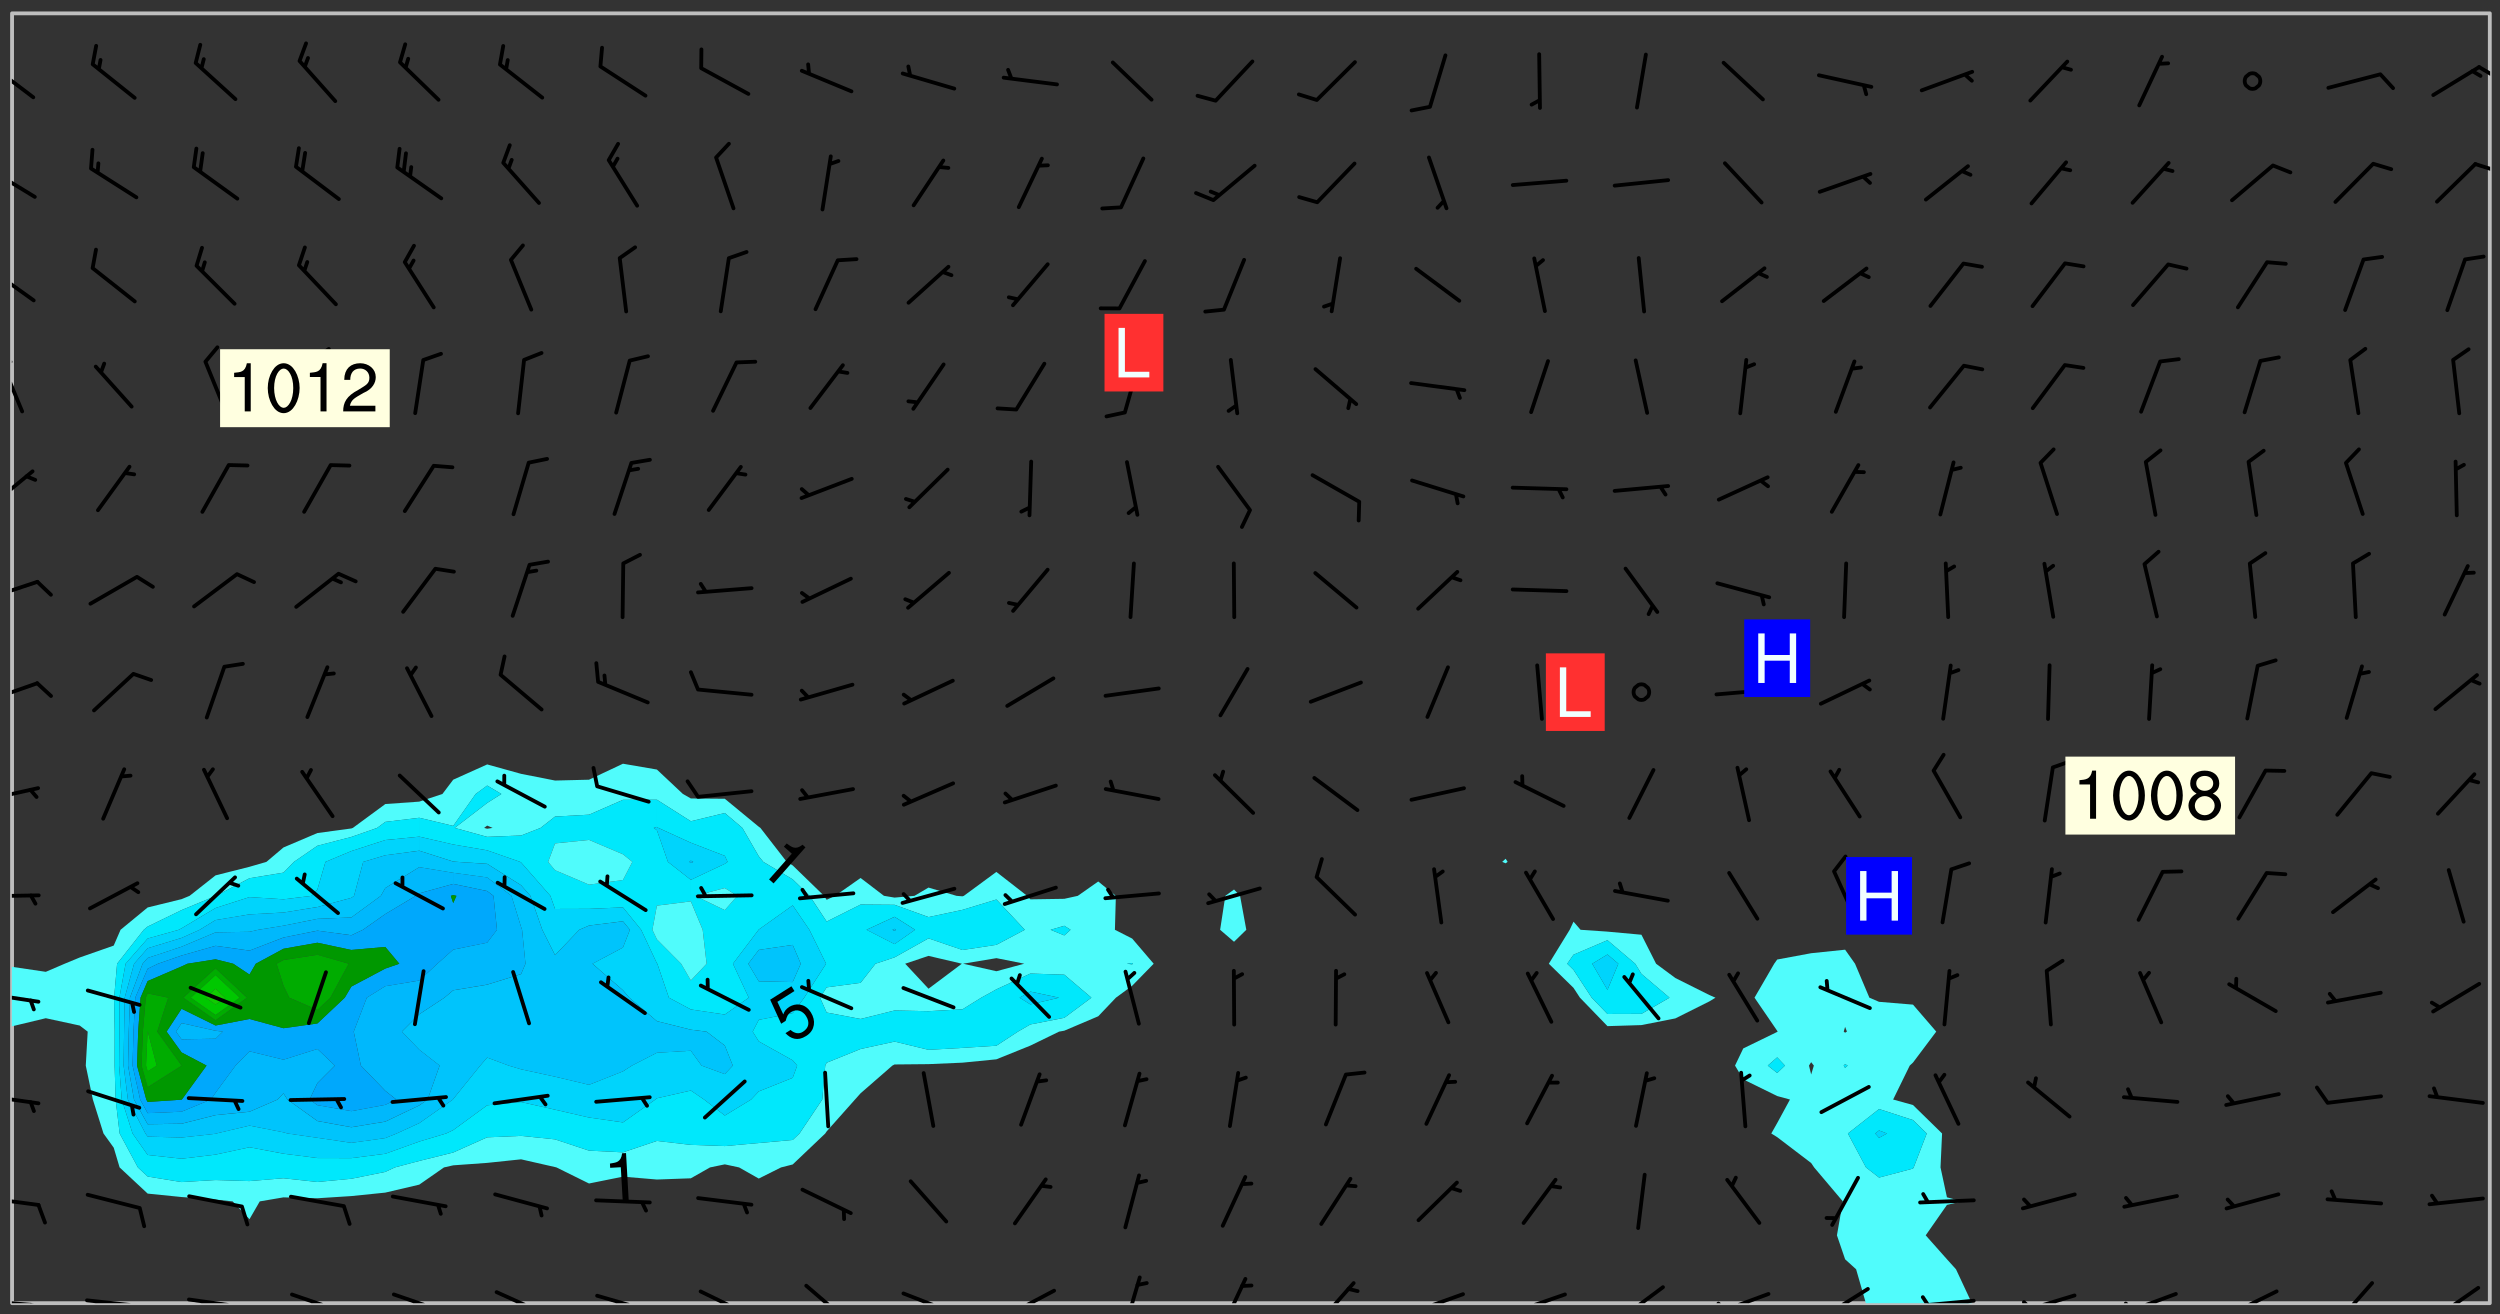 <svg xmlns="http://www.w3.org/2000/svg" role="img" xmlns:xlink="http://www.w3.org/1999/xlink" viewBox="142.45 309.95 326.84 171.84"><rect x="142.45" y="309.95" width="326.84" height="171.84" fill="#333333" stroke="none"/><defs><clipPath id="a"><path d="M144 444h1v36.328h-1zm0 0"/></clipPath><clipPath id="b"><path d="M144 311.672h1V437h-1zm0 0"/></clipPath><clipPath id="c"><path d="M144 311.672h324v168.656H144zm0 0"/></clipPath><clipPath id="d"><path d="M369 434h32v46.328h-32zm0 0"/></clipPath><clipPath id="e"><path d="M467 311.672h1v168.656h-1zm0 0"/></clipPath><clipPath id="f"><path d="M144 479h4v1.328h-4zm0 0"/></clipPath><clipPath id="g"><path d="M147 480h2v.328h-2zm0 0"/></clipPath><clipPath id="h"><path d="M146 480h2v.328h-2zm0 0"/></clipPath><clipPath id="i"><path d="M153 479h9v1.328h-9zm0 0"/></clipPath><clipPath id="j"><path d="M160 480h2v.328h-2zm0 0"/></clipPath><clipPath id="k"><path d="M159 480h2v.328h-2zm0 0"/></clipPath><clipPath id="l"><path d="M166 479h9v1.328h-9zm0 0"/></clipPath><clipPath id="m"><path d="M173 480h3v.328h-3zm0 0"/></clipPath><clipPath id="n"><path d="M180 478h8v2.328h-8zm0 0"/></clipPath><clipPath id="o"><path d="M193 478h8v2.328h-8zm0 0"/></clipPath><clipPath id="p"><path d="M207 478h8v2.328h-8zm0 0"/></clipPath><clipPath id="q"><path d="M220 479h8v1.328h-8zm0 0"/></clipPath><clipPath id="r"><path d="M233 478h8v2.328h-8zm0 0"/></clipPath><clipPath id="s"><path d="M247 477h7v3.328h-7zm0 0"/></clipPath><clipPath id="t"><path d="M260 478h8v2.328h-8zm0 0"/></clipPath><clipPath id="u"><path d="M265 480h2v.328h-2zm0 0"/></clipPath><clipPath id="v"><path d="M273 478h8v2.328h-8zm0 0"/></clipPath><clipPath id="w"><path d="M289 476h3v4.328h-3zm0 0"/></clipPath><clipPath id="x"><path d="M302 476h4v4.328h-4zm0 0"/></clipPath><clipPath id="y"><path d="M314 477h6v3.328h-6zm0 0"/></clipPath><clipPath id="z"><path d="M326 478h8v2.328h-8zm0 0"/></clipPath><clipPath id="A"><path d="M340 478h8v2.328h-8zm0 0"/></clipPath><clipPath id="B"><path d="M353 477h8v3.328h-8zm0 0"/></clipPath><clipPath id="C"><path d="M366 478h8v2.328h-8zm0 0"/></clipPath><clipPath id="D"><path d="M366 480h3v.328h-3zm0 0"/></clipPath><clipPath id="E"><path d="M380 478h7v2.328h-7zm0 0"/></clipPath><clipPath id="F"><path d="M380 480h2v.328h-2zm0 0"/></clipPath><clipPath id="G"><path d="M393 479h8v1.328h-8zm0 0"/></clipPath><clipPath id="H"><path d="M393 479h2v1.328h-2zm0 0"/></clipPath><clipPath id="I"><path d="M406 479h8v1.328h-8zm0 0"/></clipPath><clipPath id="J"><path d="M406 479h3v1.328h-3zm0 0"/></clipPath><clipPath id="K"><path d="M420 478h8v2.328h-8zm0 0"/></clipPath><clipPath id="L"><path d="M420 480h2v.328h-2zm0 0"/></clipPath><clipPath id="M"><path d="M433 478h8v2.328h-8zm0 0"/></clipPath><clipPath id="N"><path d="M433 480h2v.328h-2zm0 0"/></clipPath><clipPath id="O"><path d="M447 477h6v3.328h-6zm0 0"/></clipPath><clipPath id="P"><path d="M460 478h7v2.328h-7zm0 0"/></clipPath><clipPath id="Q"><path d="M460 480h2v.328h-2zm0 0"/></clipPath><clipPath id="R"><path d="M144 466h4v2h-4zm0 0"/></clipPath><clipPath id="S"><path d="M144 452h4v3h-4zm0 0"/></clipPath><clipPath id="T"><path d="M144 439h4v3h-4zm0 0"/></clipPath><clipPath id="U"><path d="M144 426h4v2h-4zm0 0"/></clipPath><clipPath id="V"><path d="M144 412h4v3h-4zm0 0"/></clipPath><clipPath id="W"><path d="M144 399h4v3h-4zm0 0"/></clipPath><clipPath id="X"><path d="M144 385h4v4h-4zm0 0"/></clipPath><clipPath id="Y"><path d="M144 371h3v6h-3zm0 0"/></clipPath><clipPath id="Z"><path d="M144 357h2v7h-2zm0 0"/></clipPath><clipPath id="aa"><path d="M144 356h1v3h-1zm0 0"/></clipPath><clipPath id="ab"><path d="M144 344h4v6h-4zm0 0"/></clipPath><clipPath id="ac"><path d="M144 331h4v5h-4zm0 0"/></clipPath><clipPath id="ad"><path d="M465 331h3v2h-3zm0 0"/></clipPath><clipPath id="ae"><path d="M144 318h4v5h-4zm0 0"/></clipPath><clipPath id="af"><path d="M466 318h2v3h-2zm0 0"/></clipPath><g id="ag" clip-path="url(#clip1)"><path fill="#fff" fill-opacity="0" fill-rule="evenodd" d="M0 0h1000v1000H0zm0 0"/><path fill="#d3d3d3" fill-opacity="0" fill-rule="evenodd" d="M162.152 355.867l-.234.293.059.234.117.172.176.234.293.348.113.059.117-.172.059-.234.176-.176.465-.176h.699l.234.293.289.816.059.176.176.23.352.234.699.699.172.176.234.348.234.41.289.582.41.465.23.234.234.176.117.23.176.293.172 1.164v.234l.059.289.059.117.117.117.348.41.117.172.176.176.176.234.117.172.172.352.059.234.234.406.234-.059-.176.176-.059.93h-.582l-.234-.113-.348.113-.117.117-.059.293-.059.176-.117.172-.465.293-.059.234-.059.113v.645l.059.172v.41l.059.059v.406l.059.406.117.176.059.059.23.641-.059.293v.699l-.059.582v.234l-.059.23-.055.352v1.922l.055.117h.426l-.367.117-.023.352.891 1.168 1.742.539 1.34.359v.539l.09.809.535.715 1.52.27.891-.086.09 1.164.535.18 1.16-.18 2.055-.984 1.16-.363 1.879-.176 1.695-.18-.18.719-1.516.086-1.25.09-.805.27-1.074.809.27.719.535.898-.18.625-.266.809.266 1.078.625.898.805.18 1.25-.18-.266.723.098.504.055.293v.172l.059.293v.406l.176.117.352.117h.406l.293-.176.113-.117.059-.117.117-.23.059-.176.352-.465.23-.176.176-.059.176.059.059.176.117.988.055.469.059.172.117.234.176.059.816.059h.289l.117.234.059.406.059.352v1.105l.117.293.117.348.289.699.176.352.582.754.352.176.172.059.469.234.641.465.348.234.293.176.293.055.23.062.816.348.293.176.113.172.352.352.117.176.523.641v.289l.059.352v.348l.059.352.059.289.117.059.172.059h.176l.582.234.176.117.176.289.176.234.113.234.293.23.117.117v.41l.059.055.289.234.234.117.059.117.117.172.059.117.23.234.059.176.234.059.117.059-.117.113-.059.117v.117l-.117.293-.117.289v.582l.176.117.117.059.059.117.117.117.113.059.176.348.059.352.059.406v.176l-.059.176-.117.699v.172l.117.176.293.293h.406l.176.117.117.172.117.293v.234h-.527l-.23-.234h-.234l-.176.059-.059.699.059.348.117.176.176.41.117.23.289.469.176.055h.523l.234.059.758.641.059.293v.234l.059.059.23.348v.352l-.117.172v.293l.293.289.293.176.172.059.293.176.293.117.582.406.289.234.293.176.219.16.016.012.23.176.641.523.176.234.117.176.176.176.113.172v.641l.117.176.469.117.582.117.234.059.23.113.293.117.113.059.586.352.289.172.176.062.176.055.176.059.699.352.289.176.234.055.289.176.234.117.641.406.293.117.172.059.234.059.41.059.23.059.234.117.059.172-.41.176.469.059.059.293.113.234.176.055.234.059.176.059.406.117.641.234.117.172.059.234v.176l-.059.117-.059.406.234.234.117.059.348.117.641.23.176.117.289.117.176.176.234.465.582 1.105.176.176.348.176.176.117.352.117 1.047.523.234.059.465.113.293.059.465.176.758.582.234.234.348.465.176.176.289.234.816.699.293.176.289.289.293.176.293.289.695.641.176.176.293.234.289.234.469.289.641.582.348.234.234.293.348.348.352.465.934.992.348.406.117.176.234.059.113.117.645.176.23.113.234.059.293.176.23.117.934.699.406.406.234.176.406.176.234.117.816.348.348.234.234.117.293.289.23.117.758.352.352.172.23.059.293.117.234.059.871.176h.816l.469.23.172.059.875.699.465.117.293.059.176.059.23.059.469.059.348.059.352.059.406.059h.293l.172.059v.23l.176.176h.293l.348.059.352.059.699.117h.641l.465-.234.293-.176.172-.117.41-.172.289-.176.934-.465.469-.293.523-.293.465-.172.465-.176 1.051-.465.289-.117.41-.117.289-.117.527-.176 1.516-.699.582-.348.289-.059.293-.059.348-.117.875-.23.352-.117h.113l.234-.059.875-.234.234-.059h.812l.352-.059.816-.117.172-.059.352-.055.293-.059.23-.059.816-.176.176-.059h.348l.234-.059.465-.117.758-.172.234-.059h.348l.41-.117.289-.059 1.285-.059h.289l.41-.059.23-.059h.176l.875-.117h.406l.41-.117h.348l.352-.113.871-.059h1.75l1.047.289.41.117.289.117.352.117.289.117 1.051.172.289.059h.293l.293.059.172.059.41.059.172.059.117.059h.117l.117.059.352.059h.113l.41.066 1.922.395 1.926.395 1.52.449 1.695.719 2.145.805 1.605-.719 1.43-.805 1.16-1.078 1.25-.449 3.035-.719 1.875-.359 2.145-1.348 2.234-1.254 2.5-1.258 1.695-.449 1.785-.18 1.16-.27.625.539 1.34-.27.715-.988.984-1.344.445-.18.805-.359 1.875-.539 1.785-.449 1.25-.27 1.16-.09 1.699-.09 1.961-.27 1.25-.09h.539l.625-.09h.891l2.145-.18 2.41-.18 2.59-.09 1.695.18 1.609.09 1.43.359 1.16.719 1.875.988 1.16 1.527.266.715.629.09.355.898.535.539.535 1.527 1.074.359h.535l-.805.535.09 1.707.715 2.695.891.805.895.988.715 1.258 1.785.539 1.52-.18.355 1.344 1.609-.805.98-.539.27.27.316-.215.219-.145.801.449.449-.359h.355l.535-.27.539-.719.535-.27.625-.988 1.16.449.84.371 1.395.617 1.695-.18h1.605l1.785.09.18-1.707.535-1.344.805.27.492.848.402.406-.09.539v.359l.715.449.711-.27h1.43l.359.988.445 1.258.715 1.344 1.25.629 1.695.629.715-.18.18-.539.98-.09.449.359.086 1.258-.266.629-.535.18v.539l.715.984.266.539.984.988.801 1.078-.266.359-.09.898-.625 2.332-.355 2.066-.09 1.793-.18.719-.09.539v1.438l-.98 1.883-.359 1.707-.535.898-.805 1.168-.266.539 2.055 1.254.086.359-.355.539-.09-.18v.809l.09 1.438-.445.715-1.074.094-.266.715.535.898.805.719 1.16.809 1.34.27.445.359-.355.449-1.789-.09-1.25-.449-.715-.719-.625-.09-.176 3.59-.188 1.309h89.359V311.703h-55.27v49.082l.762.125 3.289.543 2.023 2.836v2.754l2.352.332 2.348.332h4.051l-1.379 4.16-2.023.707-2.023.703-.543.344-2.594 1.617-.188.117-2.023-2.078-.73-2.742-2.672-2.078-1.375-3.5-.066-.082-1.957-2.672 2.75-1.418v-49.082H294.422v91.414l.117.031.133.012.074.074.105.047.09.059.086.059.09.059.297.297.059.09.031.117.027.117.016.137-.031.117-.059.09-.059.086-.043.105-.047.102-.027.121v.145l.176.27.148.148.074.086.074.074.043.105.062.09.059.086.043.105.059.09.047.102.043.105.059.086.117.18.074.074.062.086.059.09.043.105.059.09.059.086.062.09.059.09.043.102.117.18.074.074.059.086.074.074.09.059.105.047h.148l.133-.016.133.016.102-.047.074-.074.047-.102-.016-.133v-.148l-.047-.105-.027-.117-.047-.102-.027-.121-.043-.102-.062-.09-.043-.102-.043-.105-.031-.117-.016-.133-.012-.137.086-.059.059-.086.121-.031.043.105.016.133v.117l.059.102.059.09.09.059.148.148.059.09.043.105-.012.102.086.059.105.047.086.059.09.059.074.074-.117.027-.105.047-.086.059-.074.074-.059.09-.062.086-.027.121-.047.102-.043.105-.031.117-.012.133-.016.133v.148l.027.117.047.105.043.102.059.09.074.074.09.059.074.074.09.059.059.09.043.105.047.102.117.031.133.016h.148l.117-.031.105.043.043.105.047.102.027.121L299.5 410l.027.117.031.121.027.117.105.043.102.047.133-.016.148.148.062.086.074.074.07.074.09.062.105.043.102.043.117.031.137.016.117-.031.074-.074.027-.117-.012-.133-.031-.121-.027-.117.043-.105h.117l.09.062.117.027h.148l.133.016h.148l.133.016.133-.016h.148l.133-.016.133-.012.137.012.117-.027.133-.016.191-.059-.059.176-.016.133-.027.121-.016.133-.059.086-.133.016-.105.047-.105.043-.117.031-.117.027-.266.031h-.148l-.133.016-.074.074.059.086.148.148.117.18.074.07.09.062.09.059.086.059.09.059.102.043.105.062.105.043.086.059.105.047.102.043.18.117.059.09-.043.102-.047.105.016.133.223.223.059.09.043.102.031.121.043.102.016.133.031.117.012.137.031.117.148.148.102.043.105.043.117.031.133.016.137.016h.117l.117-.031.09-.059.043-.105.047-.102.043-.105.031-.117.012-.133v-.148l-.012-.133-.016-.133-.031-.117-.043-.105-.047-.105-.043-.102-.043-.105-.016-.133.016-.133.027-.117.031-.117.027-.121.047-.102.09-.059.086-.062.074-.074.09-.059.223-.223.059-.086.074-.074.117-.18.059-.086v-.148l-.074-.074-.102-.047-.105-.043-.102-.043-.059-.09-.047-.105-.027-.117.09-.059.117-.031.102-.043.18-.117.148-.148.012-.133-.012-.105-.09-.059-.133.016h-.148l-.133.016-.133-.016-.121-.031-.086-.059-.074-.074-.059-.09-.062-.086-.117-.18-.059-.086.031-.121.086-.059.121-.031.059-.086v-.121l-.031-.117-.059-.09-.059-.086-.047-.105-.027-.117-.016-.133.059-.09.074-.074.09-.059.117-.18.074-.074.059-.086.148-.148.121-.031.133-.016.133.016.074.074.043.105.016.133-.031.117-.117.031-.133.012-.148.148-.043.105-.047.102-.027.121-.031.117v.148l.031.117.043.105.059.09.074.07.074.074.117.031.121.027.117-.027.133-.016h.117l.09.059.074.074.047.105.059.086.102.047.133.016.105.043.086.059-.012.105-.074.074-.18.117-.059.09-.09.059-.07.074-.074.074-.062.09-.027.117-.016.133.016.133-.016.133v.148l.016.133.027.117.031.121.074.074.09.059.086.059.09.059.117.031v.086l-.102.047-.09.059-.266.031-.117.027h-.148l-.105.043-.102.047-.059.09-.062.234-.012.133-.031.121-.016.133v.293l-.012.133.012.137.016.133.133.016.133.012.121.031.086.059.074.074.047.105.043.102.016.133v.445l-.016.133v.445l.031.266.027.117.016.133.031.117.086.211.031.266v.148l-.031.117-.027.117-.031.121-.027.117-.031.117-.031.121-.012.133-.016.133.09.059.117-.031.102.016.047.105-.031.266v.441l-.043.105-.047.105-.043.102-.043.105-.059.086-.031.121-.043.117-.031.117-.016.133.016.133.059.09.105.047.086.059.059.086-.012.137-.031.117-.043.102v.445l-.016.133v.148l-.031.117-.043.105-.027.117-.047.105-.043.102-.031.121-.027.117-.031.133-.031.117-.027.117-.043.105-.031.117-.031.121-.012.133-.016.133v.297l.027.117v.148l.047.398.027.117.059.09.121.031h.148l.133-.016.059.09v.117l-.059.09-.09.059-.102.043-.105.047-.09.059-.086.059-.137.016-.117-.031-.133-.016-.102.047-.062.086-.012.137-.016.133-.031.117-.027.117-.016.133-.031.121v.297l.016.133.031.117v.148l.012.133v.148l-.027.117-.047.102-.027.121-.031.117-.059.09-.074.074-.102.043-.105.047-.117.027-.121.031-.102-.047.059-.086.105-.047.027-.117.031-.117.027-.121.031-.117v-.148l.016-.133-.031-.117-.043-.105-.105.016-.074.074-.102.043-.09.062-.074.074-.043.102-.016.133-.031.117L304.25 426l-.031.117-.027.117-.031.121-.027.117-.031.117-.043.105-.09.059h-.09l-.117-.031-.031-.086.016-.137-.031-.117v-.148l-.012-.133v-.148l-.062-.234-.027-.121-.043-.102-.047-.105-.059-.086-.059-.09-.043-.105-.062-.086-.148-.148-.07-.074-.105-.047-.105-.043-.102-.043-.297-.297-.09-.074-.086-.059-.105-.043-.09-.062-.086-.059-.105-.043-.09-.059-.086-.062-.074-.07-.105-.047-.086-.059-.105-.043-.09-.062-.102-.043-.105-.043-.086-.059-.105-.047-.105-.043-.102-.047-.09-.059-.102-.043-.105-.043-.09-.062-.117-.027-.133-.016-.133.016H299.75l-.133.016-.117-.031-.09-.059-.074-.074-.09-.059-.102-.047h-.148l-.121-.027-.102-.043-.074-.074-.117-.18-.09-.059-.102-.043-.09-.062-.105-.043-.09-.059-.086-.059-.105-.047-.059-.086-.059-.09-.043-.105-.047-.102-.074-.074-.086-.059-.074-.074-.09-.059-.223-.223-.043-.105-.031-.266.105-.043h.145l.105.043.074.074.09.059.086.059.105.047.09.059.148.148.07.074.148.148.062.086.074.074.086.059.074.074.09.062.09.059.086.059.27.176.102.047.105.043.102.043.047-.074.059-.086.074-.074.07-.074.105.043.074.074.059.09.043.102.047.105.043.105.121.027.117-.027.074-.09.043-.105.059-.09.074-.074.105-.043.117-.027.133.012.09.059.148.148.059.09.043.105.047.102.043.105.043.102.105.047.105.043.133.016.086-.059.059-.09.074-.074.105-.043.117.027.105.047.102.043.105.043.102.047.18.117v.117l-.016.133.016.133.016.137.059.086.102.047.121.027.117.031h.148l.117-.031.059-.09.18-.117.059-.09.074-.074.059-.086.117-.18.18-.117.117.031.09.059.043.074-.016.133v.117l.09.059h.148l.133-.016.133-.012.266-.031.105-.043.117-.031.121-.027.074-.074.07-.074.062-.09-.016-.105-.047-.102-.102-.043-.105-.016-.117.027-.266.031h-.148l-.074-.074-.09-.059-.117-.031-.117-.027-.133-.016h-.148l-.133.016h-.297l-.105-.047-.148-.148-.043-.102-.059-.09.223-.223.086-.059.105-.043.117-.031.133-.016.133.016.137.016.102.043.133-.012.09-.062.102-.043.062-.09-.047-.102-.09-.059-.117-.031-.102-.043-.059-.09-.062-.09v-.117l.016-.133.105-.047.074-.07v-.121l-.09-.059-.031-.117.09-.059.074-.074.043-.105.059-.09.047-.102.016-.133v-.148l-.047-.105-.043-.102-.09-.059-.133-.016-.102-.043-.137-.016-.117-.031h-.445l-.133-.016-.133-.012-.133-.016-.117-.031h-.148l-.133-.016-.133-.012-.266-.031-.121-.043-.086-.059-.074-.074v-.148l.012-.133.105-.047.102-.043.133-.016h.152l.133-.016h.293l.121.031.102.043.09.059.234.062.121-.047.09-.059.102-.043.133-.016.105.043.102.047.133.012.121-.027h.145l.121-.031.117-.027.105-.047.074-.074.086-.059.148-.148.059-.086.047-.105.027-.117.016-.105-.102-.043-.09-.059-.117-.031-.105-.043-.09-.062-.074-.086-.074-.074-.102-.043-.105-.047-.102-.043-.059-.09-.047-.102-.086-.211-.062-.086-.059-.09-.074-.074-.086-.059h-.27l-.117.031-.09.059-.102.043-.133.016-.105-.016-.027-.117-.062-.09-.117-.031-.102-.043-.148-.148-.031-.117-.016-.105.074-.074.18-.117.117-.027.117-.031.137.016.102.043.105.043.102.047.105.043.117.031.133.016.117.027.133.016.105-.016.09-.059-.074-.074-.105-.043-.074-.074-.074-.09-.148-.148-.086-.059-.09-.059-.074-.074-.09-.059-.102-.047-.121-.027-.102-.047-.105-.043-.117-.031-.102-.043-.121-.031h-.148l-.117.031-.105.043-.086.062-.18.117-.086.059-.09.059-.105.047-.086.059-.105.043-.102.043-.105.047-.074.074-.059.09-.059.086-.047.105-.059.086-.074.074-.133-.012-.117-.031h-.117l-.074.074-.09.059-.074.074-.09.059-.086.059-.105.047-.102.043-.137.016-.102-.043-.148-.148-.105-.047h-.086l-.105.047-.102.043-.121.031-.117-.031-.074-.074v-.117l.031-.121.074-.07.059-.09.074-.074.117-.031.105-.043h.293l.133-.016.137-.016.102-.043.09-.059.102-.047.09-.059.133-.012.09.059.133.012.09-.059.086-.059.105-.043.09-.059.086-.062.09-.059.148-.148.059-.086.059-.09.105-.043.133-.016.117.027.121.031.059-.059.059-.09.031-.266.027-.117.105.012.133.016.102-.043.09-.059.059-.09.074-.074.059-.09.047-.102.012-.133-.012-.133-.047-.105-.148-.148-.059-.09-.059-.086-.043-.105v-.445l.016-.133v-.148l.012-.133-.059-.059-.09.059-.102-.043-.18-.117-.086-.059-.062-.09-.059-.09-.074-.074-.086-.059-.121.031-.102.012-.105.047-.086.059-.105.043-.148.148-.09.059-.086.059-.09.062-.105.043-.133.016v-.121l.105-.043.117-.031.074-.07.043-.105v-.148l-.027-.117-.148-.148-.133-.016h-.148l-.117.031-.105.043-.102.043-.09.062-.117.027-.074-.074.012-.133-.043-.102-.043-.105-.09-.059-.117.027-.121.031-.117.031-.102.043-.121.031-.102.043-.105.043-.09.059-.102.016v-.117l.016-.133-.059-.09-.074.043-.148.148-.059.09-.074.074-.047.105-.043.102-.074.074-.059.09-.074.074-.059.086-.074.074-.09.062-.074.07-.074.074-.102.016-.133.016-.105-.043v-.121l.148-.148.043-.102.059-.09.047-.102.043-.105.059-.09.031-.117.043-.102.031-.121.027-.117.047-.105.043-.102.043-.105.074-.07.09-.062.09-.059.102-.043h.297l.266-.031.105-.043-.074-.074-.117-.031-.105-.043-.09-.059-.102-.047-.09-.059-.102-.043-.105-.043-.09-.062-.086-.059-.105-.043-.102-.043-.121-.031-.117-.031-.102-.043L297.5 410.25l-.102-.043-.09-.059-.043-.105-.016-.133.102-.043.133-.016.137.016.133-.016.102-.043.059-.09.016-.105-.09-.059-.074-.074-.102-.043-.09-.059-.148-.148-.043-.105-.016-.133v-.293l-.059-.09-.09-.059-.074-.074-.043-.105-.031-.117-.059-.09-.074-.074-.117-.027-.074-.074-.09-.059-.09-.062-.086-.059-.074-.074-.059-.086-.047-.105-.086-.059-.148-.148-.195-.059-.133.016-.102.043-.074.074-.047.102-.043.105-.059.09-.059.086-.297.297-.09.059h-.086l-.062-.086-.043-.105.031-.117.059-.09.027-.117-.012-.133-.09-.062-.105.047-.117.027-.117.031-.27.176-.102.047-.117.027-.105.047-.09.059-.102.043-.059-.086-.047-.105.016-.133.047-.105.07-.074.074-.07.059-.09v-.148l-.043-.105h-.238l-.102.047-.031.117-.027.117-.031.121-.074.043-.133.016-.074-.047-.043-.102-.043-.105-.047-.102-.043-.105-.121.031-.102.043-.133.016-.117.031-.105.043-.09.059-.102.047-.121.027-.133.016-.102-.043-.059-.09-.047-.105-.043-.102-.043-.105v-.117l.059-.09.086-.059.18-.117.102-.047.105-.043.105-.059.102-.043.09-.062.102-.043.105-.059.102-.047.09-.059.105-.043.102-.043.09-.062.102-.043.137-.016.117.031.102.043.121.031.102.043.105.047.102.043.105.043.102.047.105.043.102.043.105.047.086.059.105.043.117.031.105.043.102.047.09.059.105.043.102.043.105.047.117.027.102.047.121.027h.148l.086-.059.016-.102.059-.09-.027-.117-.074-.074-.117-.18-.074-.074-.09-.074-.18-.117-.086-.059-.105-.043-.102-.047-.27-.176-.059-.09-.074-.074-.059-.09-.043-.102-.031-.117-.016-.137v-.562l-.012-.133-.016-.133-.031-.117-.016-.133-.012-.133-.031-.121-.223-.223-.059-.086-.016-.105.031-.117.133-.016v-91.414H172.992v1.453l-.059.234-.352 1.051-.172.523-.117.348-.176.41-.117.172-.234.293-.23.059h-.352l-.117.059-.23.406v.293l.117.176.23.23.117.234.641.758.293.465.176.234.23.352.234.348.641.816.176.465.172.41.117.695.176.469.117 1.398.059.465v.875l.117 1.047v4.781l-.059.465-.352 1.281-.176.523-.113.41-.352.93L172.934 336l-.234.582-.117.176-.172.348-.176.406-.352.816-.059.293-.113.293-.117.289-.059.176-.117.875-.059.406-.059.117-.059.176-.059.172-.23.527-.117.172v.234l-.117.234-.059.172-.176.586v.289l-.059.176v.293l-.059.113-.059.527v.172l-.055.234v2.621l-.176.816-.117.176-.176.234-.117.172-.113.234-.586.934-.23.289-.293.465-.176.234-.289.352-.352.699-.113.23-.176.41-.176.23-.406.527-.816.699-.293.172-.289.234-.176.117-.176.176-.523.406-.527.176-.172.176-.234.055-.641.176h-.758m12.211 31.023l-1.074.449.359.895 1.25-.715.445-.539-.98-.09"/><path fill="#d3d3d3" fill-opacity="0" fill-rule="evenodd" d="M201.508 416.598h-.895l.449.629.98.359.805-.09.445-.988-.176.09-.715-.355-.895.355m154.621 59.07l-.059-.523v-.293l.113-.293.059-.23.469-.469h.113l.117-.113.117-.059h.176l.234-.059h.348l.234.059.117.059.23.172.059.176.117.582v.293l-.117.176-.172.289-.176.176-.527.523-.23.234-.117.059h-.176l-.117-.059-.406-.293-.176-.117-.117-.059-.059-.113-.055-.117m6.641-10.957l-.059-.172v-1.109l.059-.172.176-.059.172-.059h.176l.234-.059.117.059.059.699-.059.172-.117.176-.117.059-.234.523-.113.059h-.234l-.059-.117m9.613-14.391l-.117-.176v-.699l.293-.875.117-.172.176-.352.113-.23.117-.293.352-.758.117-.23.172-.234h.176l.117-.059h.641l.117.059.234.234.172.113.352.293.117.117.113.176v.113l.117.059.117.117v.699l-.059.176v.23l-.059.176-.348 1.051-.117.23-.117.234-.117.059-.23.234-.641.289h-.875l-.41-.117-.641-.465"/><path fill="none" stroke="#bebebe" stroke-linecap="round" stroke-linejoin="round" stroke-miterlimit="10" stroke-width=".5" d="M467.957 311.695H144.027v168.625h323.93v-168.625"/><g clip-path="url(#a)"><path fill="#fff" fill-opacity="0" fill-rule="evenodd" d="M144 475.891v4.438h.004H144V444.133v31.758"/></g><g clip-path="url(#b)"><path fill="#fff" fill-opacity="0" fill-rule="evenodd" d="M144 435.945v.402-124.676h.004H144v124.273"/></g><path fill="#50fcfc" fill-rule="evenodd" d="M144 436.348v7.785h.004v-7.785H144"/><g clip-path="url(#c)"><path fill="#fff" fill-opacity="0" fill-rule="evenodd" d="M144.004 480.328V444.133l4.434-1.066 4.438.961 1.039.793-.25 4.441.926 4.438 1.391 4.438 1.336 1.855.77 2.582 3.668 3.422 4.438.449 4.438.332 2.234.238 2.203 2.328 1.344-2.328 3.098-.527 4.438.117 4.438-.285 4.438-.453 4.441-1.043 3.23-2.25 1.207-.273 4.438-.32 4.438-.465 4.441 1.012.184.047 4.254 2.102 4.438-.895 4.438.375 4.438-.16 2.504-1.422 1.938-.402 1.867.402 2.57 1.457 2.914-1.457 1.523-.387 4.258-4.051.18-.27 3.707-4.168.73-.816 4.156-3.621.285-.148 4.438-.043 4.438-.191 4.438-.438 4.441-1.793 3.754-1.828.684-.121 4.438-1.887 2.312-2.43 2.125-1.559 2.812-2.879-2.812-3.289-2.258-1.148.125-4.438-2.305-1.879-2.676 1.879-1.762.387-4.438.07-.422-.457-4.02-3.129-4.254 3.129-.184.062-.766-.062-3.672-1.082L262 427.07l-2.602.234-1.391-.234-3.051-2.332-3.328 2.332-1.109.523-.344-.523-4.094-3.973-.785-.469-3.438-4.438-.215-.152-4.438-3.656-4.441-.039-1.039-.59-3.398-3.191-4.438-.762-4.438 2.09-4.438.109-4.441-.875-4.438-1.234-4.438 1.996-1.41 1.867-3.027 1-4.441.316-4.242 3.121-.195.07-4.438.598-4.438 1.887-2.227 1.883-2.215.645-4.438 1.121-3.395 2.676-1.043.43-4.438 1.09-3.543 2.918-.895 2.066-4.441 1.555-1.973.816-2.465 1.059-4.434-.656V311.672h159.777V426.242l-1.137.828-.68 4.438 1.816 1.566 1.605-1.566-.816-4.438-.789-.828V311.672h35.508v110.547l-.449.41.449.188.262-.188-.262-.41V311.672h8.875v118.773l-.5 1.062-2.727 4.438 3.227 3.152.84 1.285 3.598 3.719 4.441-.137 4.438-.875 4.438-2.219.805-.488-.805-.352-4.438-2.219-2.52-1.867-1.918-3.793-4.441-.406-3.516-.238-.922-1.062V311.672H467.996v168.656h-67.754l-2.074-4.438-1.184-1.312-2.777-3.125 2.777-3.977 1.934-.461-1.934-.535-.84-3.906.203-4.438-3.801-3.719-2.598-.719 2.172-4.438.426-.395 3.039-4.047-3.039-3.527-4.438-.367-1.266-.543-1.875-4.438-1.297-1.836-4.438.461-4.441.824-.391.551-2.574 4.438 2.965 4.332.059.105-.059.039-4.438 2.16-1.074 2.242 1.074 1.801 4.438 2.18 1.668.457-1.668 3.07-.773 1.367.773.48L379.234 462l.387.574 3.754 4.441-.773 4.438 1.07 3.133 1.438 1.305 1.277 4.438H144.004"/></g><path fill="#50fcfc" fill-rule="evenodd" d="M148.438 443.066l-4.434 1.066v-7.785l4.434.656 2.465-1.059 1.973-.816 4.441-1.555.895-2.066 3.543-2.918 4.438-1.09 1.043-.43 3.395-2.676 4.438-1.121 2.215-.645 2.227-1.883 4.438-1.887 4.438-.598.195-.07 4.242-3.121 4.441-.316 3.027-1 1.41-1.867 4.438-1.996v2.762l-1.504 1.102-2.934 4.172-4.438-1.062-4.441.535-1.074.793-3.363 1.176-4.438 1.152-3.07 2.109-1.367 1.406-4.441.73-4.383 2.305-.055.016-4.438 1.844-4.438 2.156-.512.422-3.484 4.438-.391 4.438.074 4.438-.008 4.441.133 4.438.527 4.438 2.383 4.438 1.277 1.191 4.438.723 4.438-.266 4.438.137 4.441-.371 4.438.488 4.438-.422 4.438-.895 1.242-.586 3.199-.848 4.438-1.102 4.438-1.984 4.438-.191 4.441.457 4.438 1.473 4.438.223 4.438-1.492 4.438.516 4.441.156 8.875-.797.891-.848 2.973-4.438.391-4.438.184-.375 4.438-1.793 4.441-.969 4.438 1.074 4.438-.25 4.438-.285 2.82-1.844 1.621-.938 4.438-.867 3.543-2.633-3.543-3.004-4.438-.148-4.441 2.062-1.977 1.09-2.461 1.523-4.438.246-4.438-.094-4.441 1.109-4.438-.84-.871-1.945.871-1.344 4.438-.598 1.949-2.496 2.492-.828 4.438-2.484v2.289l-3.051 1.023 3.051 3.27 4.359-3.27-4.359-1.023v-2.289l4.438 1.52 4.438-.676v1.742l-4.355.727 4.355.984 3.641-.984-3.641-.727v-1.742l3.715-1.969-3.715-3.957-4.438 1.355-4.438.941-4.438-1.602-4.441-.035-4.438 2.223-2.223-3.363-2.215-2.152-3.848-2.289-.59-.73-2.141-3.707-2.297-1.949-4.441 1.078-4.438-2.816-4.438.016-4.438 1.941-4.438.242-1.898 1.488-2.543.992-4.438.176-4.246-1.168 4.246-3.258v2.953l-.395.305.395.109.715-.109-.715-.305v-2.953l1.859-1.18-1.859-1.102v-2.762l4.438 1.234 4.441.875 4.438-.109 4.438-2.09 4.438.762 3.398 3.191 1.039.59 4.441.039 4.438 3.656.215.152 3.438 4.438.785.469 4.094 3.973.344.523 1.109-.523 3.328-2.332 3.051 2.332 1.391.234L262 427.07l1.836-1.082 3.672 1.082.766.062.184-.062 4.254-3.129 4.02 3.129.422.457 4.438-.07v3.523l-1.793.527 1.793.738.824-.738-.824-.527v-3.523l1.762-.387 2.676-1.879 2.305 1.879-.125 4.438 2.258 1.148v3.195l-.711.094.711.082.082-.082-.082-.094v-3.195l2.812 3.289-2.812 2.879-2.125 1.559-2.312 2.43-4.438 1.887-.684.121-3.754 1.828-4.441 1.793-4.438.438-4.438.191-4.438.043-.285.148-4.156 3.621-.73.816-3.707 4.168-.18.27-4.258 4.051-1.523.387-2.914 1.457-2.57-1.457-1.867-.402-1.938.402-2.504 1.422-4.438.16-4.438-.375-4.438.895-4.254-2.102-.184-.047-4.441-1.012-4.438.465-4.438.32-1.207.273-3.23 2.25-4.441 1.043-4.438.453-4.438.285-4.438-.117-3.098.527-1.344 2.328-2.203-2.328-2.234-.238-4.438-.332-4.438-.449-3.668-3.422-.77-2.582-1.336-1.855-1.391-4.438-.926-4.438.25-4.441-1.039-.793-4.438-.961"/><path fill="#00e8fc" fill-rule="evenodd" d="M157.441 444.82l-.074-4.438.391-4.438 3.484-4.438.512-.422 4.438-2.156 4.438-1.844.055-.016 4.383-2.305 4.441-.73 1.367-1.406 3.07-2.109 4.438-1.152 3.363-1.176 1.074-.793 4.441-.535v2.469l-4.441.441-4.438 1.441L185 422.629l-1.055 3.609-.762.832-3.676.453-4.441-.289-4.438 1.426-4.438 2.652-.371.195-4.066 1.141-2.883 3.297-.812 4.438-.004 4.438-.035 4.441.348 4.438 1.414 4.438 1.973 2.809 4.438.488 4.438-.535 4.438-.961 4.441.84 4.438.57 4.438.012 4.438-.57 4.441-1.598 3.516-1.055.922-.441 4.438-3.242 4.438-.426 4.441 1 4.438 1.023 4.438.641 4.238-2.992.199-.168 4.438-1.008 1.727 1.176 2.715 2.09 3.438-2.09 1-1.066 4.438-1.777.586-1.594-.586-.688-4.438-2.477-.797-1.277.797-1.539 4.438-.883 1.504-2.016 2.859-4.438-2.184-4.438-2.18-3.191-4.438 3.16-.023.031-3.352 4.438 2.066 4.438-3.129 2.203-4.441-.664-2.871-1.539-1.512-4.438-.055-.055-2.059-4.383-2.379-2.926-4.438.191-4.438.016-.613-1.719-3.828-4.363-.129-.078-4.309-1.508-4.438-.766-4.438-1.023v-2.469l4.438 1.062 2.934-4.172 1.504-1.102 1.859 1.102-1.859 1.18-4.246 3.258 4.246 1.168 4.438-.176 2.543-.992 1.898-1.488 4.438-.242v3.293l-4.438.461-.906 2.414.906 1.09 4.438 1.887 4.438-.609 1.23-2.367-1.23-.992-4.438-1.883v-3.293l4.438-1.941 4.438-.016v3.555l-.422.133.422.301 1.445 4.137 2.992 2.348v2.812l-4.438.562-.586 3.156.586 1.246 3.172 3.191 1.266 2.184 2.062-2.184-.512-4.438-1.551-3.719v-2.812l4.441-2.094v3.168l-3.883 1.02 3.883 1.863 1.629-1.863-1.629-1.02v-3.168l.367-.254-.367-.789-4.441-1.715-4.242-1.934-.195-.133v-3.555l4.438 2.816 4.441-1.078 2.297 1.949 2.141 3.707.59.73 3.848 2.289 2.215 2.152 2.223 3.363 4.438-2.223 4.441.035v1.566l-3.668 1.695 3.668 1.875 2.684-1.875-2.684-1.695v-1.566l4.438 1.602 4.438-.941 4.438-1.355 3.715 3.957-3.715 1.969-4.438.676-4.438-1.52-4.438 2.484-2.492.828-1.949 2.496-4.438.598-.871 1.344.871 1.945 4.438.84 4.441-1.109 4.438.094 4.438-.246 2.461-1.523 1.977-1.09 4.441-2.062v2.359l-1.41.793 1.41.883 3.75-.883-3.75-.793v-2.359l4.438.148 3.543 3.004-3.543 2.633-4.438.867-1.621.938-2.82 1.844-4.438.285-4.438.25-4.438-1.074-4.441.969-4.438 1.793-.184.375-.391 4.438-2.973 4.438-.891.848-8.875.797-4.441-.156-4.438-.516-4.438 1.492-4.438-.223-4.438-1.473-4.441-.457-4.438.191-4.438 1.984-4.438 1.102-3.199.848-1.242.586-4.438.895-4.438.422-4.438-.488-4.441.371-4.438-.137-4.438.266-4.438-.723-1.277-1.191-2.383-4.438-.527-4.438-.133-4.438.008-4.441"/><path fill="#00d4fc" fill-rule="evenodd" d="M158.367 453.699l-.348-4.438.035-4.441.004-4.438.812-4.438 2.883-3.297 4.066-1.141.371-.195 4.438-2.652 4.438-1.426 4.441.289 3.676-.453.762-.832L185 422.629l3.383-1.414 4.438-1.441 4.441-.441v1.836l-4.441.594-2.887.867-1.199 4.441-.352.258-4.438 1.203-4.438.719-4.441.242-4.438.742-2.078 1.273-2.359 1.059-4.438 1.355-1.773 2.023-1.23 4.438-.078 4.438-.062 4.441.559 4.438 2.297 4.438.289.41 4.438.117 4.438-.492.098-.035 4.34-1.031 4.441.879.535.152 3.902.562 4.438.66 4.438-.621 1.484-.602 2.957-1.352 4.398-3.086.039-.066 3.531-4.371.906-1.051 2.82 1.051 1.617.484 4.441.965 4.438 1.062 4.438-1.758 1.172-.754 3.266-1.68 4.438-.262 1.402 1.941 3.039 1.113 1.043-1.113-1.043-2.621-2.395-1.82-2.047-.25-4.438-1.121-3.605-3.066-.832-.973-3.984-3.465 3.984-2.117.91-2.32-.91-1.117-4.438.562-1.277.555-3.16 3.312-1.668-3.312-1.555-4.438-1.219-1.387-4.438-2.801-3.895-.254-.543-.043-4.438-1.418v-1.836l4.438 1.023 4.438.766 4.309 1.508.129.078 3.828 4.363.613 1.719 4.438-.016 4.438-.191 2.379 2.926 2.059 4.383.055.055 1.512 4.438 2.871 1.539 4.441.664 3.129-2.203-2.066-4.438 3.352-4.438.023-.031 4.438-3.16v5.164l-4.438.66-1.371 1.805 1.371 2.301 4.438.098 1.055-2.398-1.055-2.465v-5.164l2.18 3.191 2.184 4.438-2.859 4.438-1.504 2.016-4.438.883-.797 1.539.797 1.277 4.438 2.477.586.688-.586 1.594-4.438 1.777-1 1.066-3.438 2.09-2.715-2.09-1.727-1.176-4.438 1.008-.199.168-4.238 2.992-4.438-.641-4.438-1.023-4.441-1-4.438.426-4.438 3.242-.922.441-3.516 1.055-4.441 1.598-4.438.57-4.438-.012-4.438-.57-4.441-.84-4.438.961-4.438.535-4.438-.488-1.973-2.809-1.414-4.438"/><path fill="#00c4fc" fill-rule="evenodd" d="M159.168 453.699l-.559-4.438.062-4.441.078-4.438 1.23-4.438 1.773-2.023 4.438-1.355 2.359-1.059 2.078-1.273 4.438-.742 4.441-.242 4.438-.719 4.438-1.203.352-.258 1.199-4.441 2.887-.867 4.441-.594v2.152l-4.441 2.727-.586 1.023-3.852 2.824-4.438.184-4.438.895-3.301.535-1.141.262-4.438.074-4.438 1.875-4.438 1.473-.66.754-1.652 4.438-.156 4.438-.09 4.441.777 4.438 1.781 3.23 4.438-.066 4.438-1.125 4.438-.445 3.684-1.594.758-.812.52.812 3.918 2.809 4.438.812 4.438-.734 4.441-2.117 1.094-.77 1.574-4.438-2.668-2.078-2.27-2.363 2.27-2.27 3.297-2.168 1.141-.965 4.438-.738 4.438-1.383.574-1.352-.445-4.438-.129-.367-1.258-4.07-3.18-2.406-4.438-.605-4.438-.738v-2.152l4.438 1.418.543.043 3.895.254 4.438 2.801 1.219 1.387 1.555 4.438 1.668 3.312 3.16-3.312 1.277-.555 4.438-.562.91 1.117-.91 2.32-3.984 2.117 3.984 3.465.832.973 3.605 3.066 4.438 1.121 2.047.25 2.395 1.82 1.043 2.621-1.043 1.113-3.039-1.113-1.402-1.941-4.438.262-3.266 1.68-1.172.754-4.438 1.758-4.438-1.062-4.441-.965-1.617-.484-2.82-1.051-.906 1.051-3.531 4.371-.039.066-4.398 3.086-2.957 1.352-1.484.602-4.438.621-4.438-.66-3.902-.562-.535-.152-4.441-.879-4.34 1.031-.098.035-4.438.492-4.438-.117-.289-.41-2.297-4.438"/><path fill="#00b8fc" fill-rule="evenodd" d="M159.973 453.699l-.777-4.438.09-4.441.156-4.438 1.652-4.438.66-.754 4.438-1.473 4.438-1.875 4.438-.074 1.141-.262 3.301-.535 4.438-.895 4.438-.184 3.852-2.824.586-1.023 4.441-2.727 4.438.738v1.453l-4.438 1.23-.461.328-3.98 2.379-2.926 2.059-1.512.715-4.438-.598-4.438.895-4.441 1.711-4.438-.625-4.438 1.266-3.086 1.074-1.352.656-1.621 3.781-.234 4.438-.117 4.441.992 4.438.98 1.777 4.438-.188 3.832-1.59.605-.891 2.613-3.547 1.824-1.863 4.441 1.09 4.438-1.398 2.281 2.172-2.281 2.289-1.031 2.148 1.031.738 4.438.785 4.438-.828 1.434-.695-1.434-1.137-3.191-3.301-.938-4.441 1.711-4.438 2.418-1.504 4.441-.738 2.367-2.195 2.07-1.844 4.438-.91 1.285-1.684-.457-4.438-.828-.625-4.438-.934v-1.453l4.438.605 3.18 2.406 1.258 4.07.129.367.445 4.438-.574 1.352-4.438 1.383-4.438.738-1.141.965-3.297 2.168-2.27 2.27 2.27 2.363 2.668 2.078-1.574 4.438-1.094.77-4.441 2.117-4.438.734-4.438-.812-3.918-2.809-.52-.812-.758.812-3.684 1.594-4.438.445-4.438 1.125-4.438.066-1.781-3.23"/><path fill="#00a8fc" fill-rule="evenodd" d="M160.773 453.699l-.992-4.438.117-4.441.234-4.438 1.621-3.781 1.352-.656 3.086-1.074 4.438-1.266 4.438.625 4.441-1.711 4.438-.895v1.574l-4.438.789-3.617 1.957-.824 1.414-2.125-1.414-2.312-.578-3.68.578-.758.355-4.438 1.91-.93 2.172-.309 4.438-.148 4.441 1.207 4.438.18.32 4.438-.305.039-.016 3.223-4.438-3.262-1.715-1.961-2.727 1.961-2.984v1.875l-.727 1.109.727 1.012 4.438-.086.949-.926-.949-.113-4.438-.996v-1.875l4.438 2.188 4.438-.855 4.441 1.207 4.438-.621 3.578-3.371.859-1.449 4.438-2.355 1.836-.633-1.836-2.195-4.438.395-4.438-.945V431.625l4.438.598 1.512-.715 2.926-2.059 3.98-2.379.461-.328 4.438-1.23v1.457l-.312.102.312.945.422-.945-.422-.102v-1.457l4.438.934.828.625.457 4.438-1.285 1.684-4.438.91-2.07 1.844-2.367 2.195-4.441.738-2.418 1.504-1.711 4.438.938 4.441 3.191 3.301 1.434 1.137-1.434.695-4.438.828-4.438-.785-1.031-.738 1.031-2.148 2.281-2.289-2.281-2.172-4.438 1.398-4.441-1.09-1.824 1.863-2.613 3.547-.605.891-3.832 1.59-4.438.188-.98-1.777"/><path fill="#009800" fill-rule="evenodd" d="M161.574 453.699l-1.207-4.438.148-4.441.309-4.438.93-2.172v1.613l-.242.559-.383 4.438-.176 4.441.801 2.82 4.438-2.812.008-.008-.008-.004L163 444.82l1.441-4.438-2.688-.559v-1.613l4.438-1.91.758-.355 3.68-.578v1.176l-4.215 3.84 4.215 2.953 4.102-2.953-4.102-3.84v-1.176l2.312.578 2.125 1.414.824-1.414 3.617-1.957 4.438-.789v1.574l-4.438.688-.898.484.898 2.844.758 1.594 3.68 1.59 1.691-1.59 2.398-4.438-4.09-1.172v-1.574l4.438.945 4.438-.395 1.836 2.195-1.836.633-4.438 2.355-.859 1.449-3.578 3.371-4.438.621-4.441-1.207-4.438.855-4.438-2.188-1.961 2.984 1.961 2.727 3.262 1.715-3.223 4.438-.039.016-4.438.305-.18-.32"/><path fill="#00ac00" fill-rule="evenodd" d="M161.754 452.082l-.801-2.82.176-4.441.383-4.438.242-.559v4.914l-.008.082-.203 4.441.211.746 1.18-.746-1.164-4.441-.016-.082v-4.914l2.688.559L163 444.82l3.191 4.438.008.004-.008.008-4.438 2.812"/><path fill="#00c800" fill-rule="evenodd" d="M161.754 450.008l-.211-.746.203-4.441.008-.082.016.082 1.164 4.441-1.18.746"/><path fill="#00b8fc" fill-rule="evenodd" d="M166.191 443.711l-.727 1.109.727 1.012 4.438-.086.949-.926-.949-.113-4.438-.996"/><path fill="#00ac00" fill-rule="evenodd" d="M170.629 443.336l-4.215-2.953 4.215-3.84v.891l-3.238 2.949 3.238 2.27 3.152-2.27-3.152-2.949v-.891l4.102 3.84-4.102 2.953"/><path fill="#00c800" fill-rule="evenodd" d="M170.629 442.652l-3.238-2.27 3.238-2.949v1.781l-1.281 1.168 1.281.898 1.25-.898-1.25-1.168v-1.781l3.152 2.949-3.152 2.27"/><path fill="#10cc00" fill-rule="evenodd" d="M170.629 441.281l-1.281-.898 1.281-1.168 1.25 1.168-1.25.898"/><path fill="#00ac00" fill-rule="evenodd" d="M179.508 438.789l-.898-2.844.898-.484 4.438-.688 4.09 1.172-2.398 4.438-1.691 1.59-3.68-1.59-.758-1.594"/><path fill="#009800" fill-rule="evenodd" d="M201.699 428.016l-.312-.945.312-.102.422.102-.422.945"/><path fill="#fff" fill-opacity="0" fill-rule="evenodd" d="M206.137 417.887l-.395.305.395.109.715-.109-.715-.305"/><path fill="#50fcfc" fill-rule="evenodd" d="M215.016 420.215l-.906 2.414.906 1.09 4.438 1.887 4.438-.609 1.23-2.367-1.23-.992-4.438-1.883-4.438.461m13.312 8.137l-.586 3.156.586 1.246 3.172 3.191 1.266 2.184 2.062-2.184-.512-4.438-1.551-3.719-4.438.562"/><path fill="#00d4fc" fill-rule="evenodd" d="M228.328 418.492l-.422-.301.422-.133.195.133 4.242 1.934v2.34l-.195.164.195.156.316-.156-.316-.164V420.125l4.441 1.715.367.789-.367.254-4.441 2.094-2.992-2.348-1.445-4.137"/><path fill="#00c4fc" fill-rule="evenodd" d="M232.766 422.785l-.195-.156.195-.164.316.164-.316.156"/><path fill="#50fcfc" fill-rule="evenodd" d="M237.207 426.051l-3.883 1.02 3.883 1.863 1.629-1.863-1.629-1.02"/><path fill="#00c4fc" fill-rule="evenodd" d="M241.645 438.246l-1.371-2.301 1.371-1.805 4.438-.66 1.055 2.465-1.055 2.398-4.438-.098"/><path fill="#00d4fc" fill-rule="evenodd" d="M259.398 433.383l-3.668-1.875 3.668-1.695v1.566l-.273.129.273.141.199-.141-.199-.129v-1.566l2.684 1.695-2.684 1.875"/><path fill="#00c4fc" fill-rule="evenodd" d="M259.398 431.648l-.273-.141.273-.129.199.129-.199.141"/><path fill="#fff" fill-opacity="0" fill-rule="evenodd" d="M263.836 434.922l-3.051 1.023 3.051 3.27 4.359-3.27-4.359-1.023m8.875.297l-4.355.727 4.355.984 3.641-.984-3.641-.727"/><path fill="#00d4fc" fill-rule="evenodd" d="M277.152 441.266l-1.41-.883 1.41-.793 3.75.793-3.75.883"/><path fill="#00e8fc" fill-rule="evenodd" d="M281.59 432.246l-1.793-.738 1.793-.527.824.527-.824.738m8.875 3.781l-.711-.082.711-.094.082.094-.082.082"/><path fill="#50fcfc" fill-rule="evenodd" d="M303.781 433.074l-1.816-1.566.68-4.438 1.137-.828.789.828.816 4.438-1.605 1.566m35.508-10.258l-.449-.188.449-.41.262.41-.262.188m8.875 16.281l-3.227-3.152 2.727-4.438.5-1.062.922 1.062 3.516.238v1.121l-4.438 1.895-.824 1.184.824.805 2.375 3.633 2.062 2.133 4.441-.016 3.672-2.117-3.672-3.113-.812-1.324-3.629-3.078v-1.121l4.441.406 1.918 3.793 2.52 1.867 4.438 2.219.805.352-.805.488-4.438 2.219-4.438.875-4.441.137-3.598-3.719-.84-1.285"/><path fill="#00e8fc" fill-rule="evenodd" d="M348.164 436.75l-.824-.805.824-1.184 4.438-1.895v1.867l-1.992 1.211 1.992 3.418 1.426-3.418-1.426-1.211v-1.867l3.629 3.078.812 1.324 3.672 3.113-3.672 2.117-4.441.016-2.062-2.133-2.375-3.633"/><path fill="#00d4fc" fill-rule="evenodd" d="M352.602 439.363l-1.992-3.418 1.992-1.211 1.426 1.211-1.426 3.418"/><g clip-path="url(#d)"><path fill="#50fcfc" fill-rule="evenodd" d="M370.355 451.062l-1.074-1.801 1.074-2.242 4.438-2.16v3.324l-1.234 1.078 1.234.973 1.016-.973-1.016-1.078v-3.324l.059-.039-.059-.105-2.965-4.332 2.574-4.438.391-.551 4.441-.824v14.246l-.285.445.285 1.164.352-1.164-.352-.445v-14.246l4.438-.461v10.09l-.18.621.18.141v4.102l-.188.199.188.312.336-.312-.336-.199v-4.102l.238-.141-.238-.621v-10.09l1.297 1.836 1.875 4.438 1.266.543v14.016l-4.074 3.195 2.363 4.438 1.711 1.328 4.438-1.18.09-.148 1.707-4.438-1.797-1.754-4.438-1.441v-14.016l4.438.367 3.039 3.527-3.039 4.047-.426.395-2.172 4.438 2.598.719 3.801 3.719-.203 4.438.84 3.906 1.934.535-1.934.461-2.777 3.977 2.777 3.125 1.184 1.312 2.074 4.438h-13.855l-1.277-4.438-1.438-1.305-1.07-3.133.773-4.438-3.754-4.441-.387-.574-4.441-3.383-.773-.48.773-1.367 1.668-3.07-1.668-.457-4.438-2.18"/></g><path fill="#00e8fc" fill-rule="evenodd" d="M374.793 450.234l-1.234-.973 1.234-1.078 1.016 1.078-1.016.973"/><path fill="#fff" fill-opacity="0" fill-rule="evenodd" d="M379.234 448.816l-.285.445.285 1.164.352-1.164-.352-.445"/><path fill="#00e8fc" fill-rule="evenodd" d="M383.672 449.574l-.188-.312.188-.199.336.199-.336.312"/><path fill="#fff" fill-opacity="0" fill-rule="evenodd" d="M383.672 444.199l-.18.621.18.141.238-.141-.238-.621"/><path fill="#00e8fc" fill-rule="evenodd" d="M386.398 462.574l-2.363-4.438 4.074-3.195v2.801l-.504.395.504.57 1.035-.57-1.035-.395v-2.801l4.438 1.441 1.797 1.754-1.707 4.438-.09.148-4.438 1.18-1.711-1.328"/><path fill="#00d4fc" fill-rule="evenodd" d="M388.109 458.707l-.504-.57.504-.395 1.035.395-1.035.57"/><g clip-path="url(#e)"><path fill="#fff" fill-opacity="0" fill-rule="evenodd" d="M467.996 480.328H468V311.672h-.004H468v168.656h-.004"/></g><path fill="#fff" fill-opacity="0" fill-rule="evenodd" d="M239.367 424.16l4.379 3.867 6.598-7.461-4.379-3.871-6.598 7.465"/><path fill-rule="evenodd" d="M247.375 420.387l.379.34-4.168 4.715-.59-.523 2.973-3.363-1.039-.918.367-.418.465.324.223.125.23.086.246.027.27-.039.301-.129.344-.227"/><path fill="#fff" fill-opacity="0" fill-rule="evenodd" d="M220.758 469.043l5.832-.336-.57-9.945-5.832.336.57 9.945"/><path fill-rule="evenodd" d="M223.785 460.727l.508-.027.359 6.285-.785.043-.258-4.48-1.387.078-.031-.555.555-.098.25-.066.223-.102.195-.156.164-.219.125-.301.082-.402"/><path fill="#fff" fill-opacity="0" fill-rule="evenodd" d="M245.504 449.035l6.703-4.23-5.441-8.617-6.703 4.23 5.441 8.617"/><path fill-rule="evenodd" d="M243.141 440.645l2.777-1.754.395.625-2.23 1.406.77 1.652.105-.258.156-.258.227-.246.309-.234.289-.148.328-.109.359-.055.379.016.387.102.191.082.188.113.184.137.18.168.172.203.16.23.207.395.137.41.062.414-.023.414-.109.402-.086.195-.113.188-.137.18-.164.172-.188.16-.215.148-.414.219-.391.129-.367.039-.348-.035-.328-.102-.305-.16-.281-.211-.266-.254.668-.418.191.152.195.121.203.086.203.055.207.016.207-.023.211-.066.207-.109.25-.188.199-.211.145-.23.086-.25.023-.273-.035-.285-.102-.301-.172-.316-.156-.215-.191-.188-.219-.156-.246-.113-.266-.062h-.285l-.297.07-.305.152-.266.211-.18.242-.129.301-.121.395-.586.371-1.438-3.141"/><g clip-path="url(#f)"><path fill="none" stroke="#000" stroke-linecap="round" stroke-linejoin="round" stroke-miterlimit="10" stroke-width=".5" d="M147.5 480.625l-7-.594"/></g><g clip-path="url(#g)"><path fill="none" stroke="#000" stroke-linecap="round" stroke-linejoin="round" stroke-miterlimit="10" stroke-width=".5" d="M147.5 480.625l.965 2.258"/></g><g clip-path="url(#h)"><path fill="none" stroke="#000" stroke-linecap="round" stroke-linejoin="round" stroke-miterlimit="10" stroke-width=".5" d="M146.48 480.539l.484 1.129"/></g><g clip-path="url(#i)"><path fill="none" stroke="#000" stroke-linecap="round" stroke-linejoin="round" stroke-miterlimit="10" stroke-width=".5" d="M160.809 480.711l-6.984-.762"/></g><g clip-path="url(#j)"><path fill="none" stroke="#000" stroke-linecap="round" stroke-linejoin="round" stroke-miterlimit="10" stroke-width=".5" d="M160.809 480.711l.91 2.277"/></g><g clip-path="url(#k)"><path fill="none" stroke="#000" stroke-linecap="round" stroke-linejoin="round" stroke-miterlimit="10" stroke-width=".5" d="M159.793 480.598l.453 1.141"/></g><g clip-path="url(#l)"><path fill="none" stroke="#000" stroke-linecap="round" stroke-linejoin="round" stroke-miterlimit="10" stroke-width=".5" d="M174.109 480.816l-6.957-.977"/></g><g clip-path="url(#m)"><path fill="none" stroke="#000" stroke-linecap="round" stroke-linejoin="round" stroke-miterlimit="10" stroke-width=".5" d="M174.109 480.816l.84 2.305"/></g><g clip-path="url(#n)"><path fill="none" stroke="#000" stroke-linecap="round" stroke-linejoin="round" stroke-miterlimit="10" stroke-width=".5" d="M187.27 481.473l-6.648-2.285"/></g><g clip-path="url(#o)"><path fill="none" stroke="#000" stroke-linecap="round" stroke-linejoin="round" stroke-miterlimit="10" stroke-width=".5" d="M200.582 481.477l-6.641-2.297"/></g><g clip-path="url(#p)"><path fill="none" stroke="#000" stroke-linecap="round" stroke-linejoin="round" stroke-miterlimit="10" stroke-width=".5" d="M213.777 481.777l-6.402-2.898"/></g><g clip-path="url(#q)"><path fill="none" stroke="#000" stroke-linecap="round" stroke-linejoin="round" stroke-miterlimit="10" stroke-width=".5" d="M227.266 481.309l-6.75-1.961"/></g><g clip-path="url(#r)"><path fill="none" stroke="#000" stroke-linecap="round" stroke-linejoin="round" stroke-miterlimit="10" stroke-width=".5" d="M240.363 481.871l-6.316-3.082"/></g><g clip-path="url(#s)"><path fill="none" stroke="#000" stroke-linecap="round" stroke-linejoin="round" stroke-miterlimit="10" stroke-width=".5" d="M253.184 482.621l-5.328-4.582"/></g><g clip-path="url(#t)"><path fill="none" stroke="#000" stroke-linecap="round" stroke-linejoin="round" stroke-miterlimit="10" stroke-width=".5" d="M267.109 481.605l-6.547-2.555"/></g><g clip-path="url(#u)"><path fill="none" stroke="#000" stroke-linecap="round" stroke-linejoin="round" stroke-miterlimit="10" stroke-width=".5" d="M266.156 481.234l.145 1.219"/></g><g clip-path="url(#v)"><path fill="none" stroke="#000" stroke-linecap="round" stroke-linejoin="round" stroke-miterlimit="10" stroke-width=".5" d="M280.258 478.688l-6.215 3.281"/></g><g clip-path="url(#w)"><path fill="none" stroke="#000" stroke-linecap="round" stroke-linejoin="round" stroke-miterlimit="10" stroke-width=".5" d="M291.457 476.957l-1.984 6.742"/></g><path fill="none" stroke="#000" stroke-linecap="round" stroke-linejoin="round" stroke-miterlimit="10" stroke-width=".5" d="M291.168 477.938l1.203-.246"/><g clip-path="url(#x)"><path fill="none" stroke="#000" stroke-linecap="round" stroke-linejoin="round" stroke-miterlimit="10" stroke-width=".5" d="M305.27 477.148l-2.977 6.363"/></g><path fill="none" stroke="#000" stroke-linecap="round" stroke-linejoin="round" stroke-miterlimit="10" stroke-width=".5" d="M304.836 478.074l1.227-.062"/><g clip-path="url(#y)"><path fill="none" stroke="#000" stroke-linecap="round" stroke-linejoin="round" stroke-miterlimit="10" stroke-width=".5" d="M319.422 477.695l-4.652 5.266"/></g><path fill="none" stroke="#000" stroke-linecap="round" stroke-linejoin="round" stroke-miterlimit="10" stroke-width=".5" d="M318.746 478.461l1.191.285"/><g clip-path="url(#z)"><path fill="none" stroke="#000" stroke-linecap="round" stroke-linejoin="round" stroke-miterlimit="10" stroke-width=".5" d="M333.719 479.145l-6.617 2.367"/></g><g clip-path="url(#A)"><path fill="none" stroke="#000" stroke-linecap="round" stroke-linejoin="round" stroke-miterlimit="10" stroke-width=".5" d="M347.047 479.18l-6.641 2.297"/></g><g clip-path="url(#B)"><path fill="none" stroke="#000" stroke-linecap="round" stroke-linejoin="round" stroke-miterlimit="10" stroke-width=".5" d="M354.223 482.43l5.637-4.199"/></g><g clip-path="url(#C)"><path fill="none" stroke="#000" stroke-linecap="round" stroke-linejoin="round" stroke-miterlimit="10" stroke-width=".5" d="M367.059 481.543l6.594-2.426"/></g><g clip-path="url(#D)"><path fill="none" stroke="#000" stroke-linecap="round" stroke-linejoin="round" stroke-miterlimit="10" stroke-width=".5" d="M368.02 481.188l-.914-.816"/></g><g clip-path="url(#E)"><path fill="none" stroke="#000" stroke-linecap="round" stroke-linejoin="round" stroke-miterlimit="10" stroke-width=".5" d="M380.695 482.195l5.953-3.734"/></g><g clip-path="url(#F)"><path fill="none" stroke="#000" stroke-linecap="round" stroke-linejoin="round" stroke-miterlimit="10" stroke-width=".5" d="M381.559 481.652l-1.062-.613"/></g><g clip-path="url(#G)"><path fill="none" stroke="#000" stroke-linecap="round" stroke-linejoin="round" stroke-miterlimit="10" stroke-width=".5" d="M393.488 480.652l6.996-.648"/></g><g clip-path="url(#H)"><path fill="none" stroke="#000" stroke-linecap="round" stroke-linejoin="round" stroke-miterlimit="10" stroke-width=".5" d="M394.504 480.559l-.672-1.023"/></g><g clip-path="url(#I)"><path fill="none" stroke="#000" stroke-linecap="round" stroke-linejoin="round" stroke-miterlimit="10" stroke-width=".5" d="M406.938 481.348l6.727-2.035"/></g><g clip-path="url(#J)"><path fill="none" stroke="#000" stroke-linecap="round" stroke-linejoin="round" stroke-miterlimit="10" stroke-width=".5" d="M407.918 481.051l-.867-.871"/></g><g clip-path="url(#K)"><path fill="none" stroke="#000" stroke-linecap="round" stroke-linejoin="round" stroke-miterlimit="10" stroke-width=".5" d="M420.32 481.543l6.594-2.43"/></g><g clip-path="url(#L)"><path fill="none" stroke="#000" stroke-linecap="round" stroke-linejoin="round" stroke-miterlimit="10" stroke-width=".5" d="M421.277 481.191l-.914-.82"/></g><g clip-path="url(#M)"><path fill="none" stroke="#000" stroke-linecap="round" stroke-linejoin="round" stroke-miterlimit="10" stroke-width=".5" d="M433.777 481.879l6.309-3.102"/></g><g clip-path="url(#N)"><path fill="none" stroke="#000" stroke-linecap="round" stroke-linejoin="round" stroke-miterlimit="10" stroke-width=".5" d="M434.695 481.43l-.992-.719"/></g><g clip-path="url(#O)"><path fill="none" stroke="#000" stroke-linecap="round" stroke-linejoin="round" stroke-miterlimit="10" stroke-width=".5" d="M447.922 482.965l4.648-5.273"/></g><g clip-path="url(#P)"><path fill="none" stroke="#000" stroke-linecap="round" stroke-linejoin="round" stroke-miterlimit="10" stroke-width=".5" d="M460.68 482.336l5.766-4.016"/></g><g clip-path="url(#Q)"><path fill="none" stroke="#000" stroke-linecap="round" stroke-linejoin="round" stroke-miterlimit="10" stroke-width=".5" d="M461.52 481.754l-1.094-.559"/></g><g clip-path="url(#R)"><path fill="none" stroke="#000" stroke-linecap="round" stroke-linejoin="round" stroke-miterlimit="10" stroke-width=".5" d="M147.48 467.484l-6.961-.941"/></g><path fill="none" stroke="#000" stroke-linecap="round" stroke-linejoin="round" stroke-miterlimit="10" stroke-width=".5" d="M147.48 467.484l.852 2.301m12.387-1.906l-6.809-1.73m6.809 1.73l.582 2.383m12.777-2.578l-6.898-1.34m6.898 1.34l.719 2.348m12.609-2.402l-6.922-1.23m6.922 1.23l.754 2.332m12.555-2.309l-6.91-1.277m5.906 1.09l.367 1.172m13.891-.707l-6.785-1.832m5.797 1.566l.273 1.195m14.148-1.707l-7.023-.277m6 .238l.531 1.105m13.781-.773l-6.973-.863m5.957.738l.441 1.145m13.562.082l-6.32-3.066m5.402 2.621l.043 1.227m13.359.316l-4.656-5.262m17.66-.246l-4.035 5.754m3.449-4.914l1.219.148m11.562-1.508l-1.793 6.793m1.531-5.805l1.195-.281m12.961-.5l-2.953 6.379m2.523-5.449l1.227-.066m12.949-.625l-3.816 5.902m3.262-5.043l1.223.105m13.25-.473l-5.023 4.918m4.293-4.203l1.168.371m12.457-1.453l-4.18 5.652m3.57-4.828l1.215.18m11.047-1.664l-.855 6.973m11.641-6.301l4.207 5.629m-3.598-4.809l.523-1.109m12.594 6.184l3.379-6.16m-2.887 5.266l-1.227-.016m12.23-2.027l7.02-.285m-6 .242l-.617-1.059m13.031 1.871l6.785-1.824m-5.801 1.559l-.836-.895m13.113.949l6.887-1.402m-5.883 1.199l-.781-.949m13.148 1.375l6.777-1.848m-5.793 1.578l-.84-.895m13.055-.031l7.008.543m-5.988-.465l-.488-1.125m12.797 1.695l6.984-.754m-5.969.645l-.691-1.016"/><g clip-path="url(#S)"><path fill="none" stroke="#000" stroke-linecap="round" stroke-linejoin="round" stroke-miterlimit="10" stroke-width=".5" d="M147.477 454.195l-6.953-.992"/></g><path fill="none" stroke="#000" stroke-linecap="round" stroke-linejoin="round" stroke-miterlimit="10" stroke-width=".5" d="M146.465 454.051l.418 1.156m13.777-.434l-6.691-2.152m5.719 1.84l.215 1.207m14.238-1.781l-7.02-.375m5.996.32l.52 1.113m13.82-1.316l-7.023.137m6.004-.117l.594 1.074m13.727-1.348l-6.996.648m5.98-.555l.672 1.027m13.641-1.293l-6.957.992m5.945-.848l.723.992m13.625-.938l-7 .594m5.98-.508l.668 1.031m12.77-3.18l-5.207 4.719m15.715-5.867l.41 7.016m12.477-6.965l1.262 6.914m13.898-6.754l-2.426 6.594m2.07-5.637l1.219-.168m12.195-.875l-1.91 6.762m1.629-5.777l1.199-.258m11.984-.816l-1.086 6.941m.93-5.93l1.156-.402m13.078-.398l-2.613 6.523m2.613-6.523l2.438-.266m11.059.344l-2.977 6.367m2.543-5.441l1.227-.062m12.664-.793l-3.262 6.227m2.789-5.32l1.227-.008M357.75 450.258l-1.418 6.883m1.211-5.883l1.18-.344m11.355-.719l.555 7.008m-.473-5.988l1.035-.66m15.578 1.496l-6.203 3.297m14.914-4.824l3.004 6.352m-2.566-5.43l.73-.984m10.934 1.008l5.43 4.461m-4.641-3.812l.246-1.203m11.496 2.477l7 .617m-5.98-.527l-.48-1.129m12.836 2.059l6.879-1.422m-5.879 1.215l-.785-.945m13.051.871l6.977-.859m-6.977.859l-1.406-2.008m14.723 1.137l6.973.883m-5.957-.754l-.434-1.148"/><g clip-path="url(#T)"><path fill="none" stroke="#000" stroke-linecap="round" stroke-linejoin="round" stroke-miterlimit="10" stroke-width=".5" d="M147.473 440.91l-6.945-1.055"/></g><path fill="none" stroke="#000" stroke-linecap="round" stroke-linejoin="round" stroke-miterlimit="10" stroke-width=".5" d="M146.465 440.758l.406 1.156m13.828-.59l-6.77-1.883m5.785 1.609l.266 1.199m7.387-3.164l6.527 2.598m11.172-4.629l-2.242 6.656m15.004-6.793l-1.137 6.934m12.84-6.824l2.086 6.711m9.398-5.371l5.75 4.035m-4.914-3.449l.152-1.219m12.066 1.062l6.27 3.176m-5.355-2.715l-.027-1.227M247.289 439l6.461 2.766m-5.52-2.363l-.102-1.223m12.43.938l6.555 2.531m7.578-3.777l4.918 5.023m-4.199-4.293l.371-1.168m13.812-.453l1.746 6.805m-1.492-5.816l.906-.824m13.004-.273l.047 7.027m-.039-6.008l1.078-.582m12.277-.438l-.051 7.027m.043-6.008l1.09-.566m10.809-.164l2.797 6.445m-2.391-5.508l.766-.957m12 .086l3.086 6.312m-2.637-5.395l.719-.992m11.449.523l4.48 5.414m-3.828-4.625l.465-1.133m12.605.055l3.664 5.996m-3.129-5.125l.621-1.055m10.754 1.816l6.477 2.727m-5.535-2.328l-.109-1.223m16.051-1.309l-.66 6.996m.562-5.98l1.133-.469m11.676-.555l.547 7.008m-.547-7.008l2.07-1.316m10.133 1.594l2.773 6.457m-2.371-5.52l.77-.957m10.484 1.492l6.086 3.512m-5.199-3.004l.043-1.223m11.977 3.113l6.906-1.289m-5.902 1.102l-.766-.957m13.516 2.309l6.027-3.613m-5.148 3.086l-1.051-.633"/><g clip-path="url(#U)"><path fill="none" stroke="#000" stroke-linecap="round" stroke-linejoin="round" stroke-miterlimit="10" stroke-width=".5" d="M147.512 427.004l-7.023.129"/></g><path fill="none" stroke="#000" stroke-linecap="round" stroke-linejoin="round" stroke-miterlimit="10" stroke-width=".5" d="M146.492 427.023l.594 1.07m13.332-2.672l-6.207 3.293m5.305-2.812l1.016.688m12.648-1.938l-5.102 4.832m4.359-4.129l1.164.391m7.648-.93l5.391 4.504m-4.605-3.852l.25-1.199m11.875 1.145l6.199 3.309m-5.297-2.828l.004-1.227m12.441.688l6.137 3.426m-5.246-2.926l.027-1.227m12.488.57l5.953 3.738m-5.086-3.195l.086-1.223m11.824 2.613l7.027-.129m-6.004.109l-.598-1.07m12.906 1.355l6.996-.66m-5.98.566l-.676-1.023m13.082 1.715l6.777-1.855m-5.789 1.586l-.844-.895m13.215 1.309l6.691-2.145m-5.719 1.832l-.879-.855m13.066.41l7-.625m-5.98.531l-.672-1.027m13.09 1.77l6.758-1.926m-5.773 1.645l-.852-.883m14.047-2.25l5.027 4.906m-5.027-4.906l.688-2.355m14.668 1.324l.949 6.965m-.812-5.949l.996-.719m10.883.152l3.543 6.066m-3.027-5.184l.645-1.043m10.473 2.559l6.91 1.27m-5.906-1.082l-.371-1.172m14.293-1.371l3.691 5.98m10.023-6.191l2.891 6.402m-2.891-6.402l1.5-1.941m13.836 1.676l-1.152 6.934m1.152-6.934l2.324-.781m10.824.758l-.82 6.98m.699-5.965l1.145-.445m13.457-.219l-3.152 6.277m3.152-6.277l2.453-.059m11.141.211l-3.707 5.973m3.707-5.973l2.445.164m11.805.688l-5.578 4.27m4.766-3.648l1.117.508m11.199 4.383l-1.953-6.75"/><g clip-path="url(#V)"><path fill="none" stroke="#000" stroke-linecap="round" stroke-linejoin="round" stroke-miterlimit="10" stroke-width=".5" d="M147.43 412.988l-6.859 1.531"/></g><path fill="none" stroke="#000" stroke-linecap="round" stroke-linejoin="round" stroke-miterlimit="10" stroke-width=".5" d="M146.43 413.211l.801.934m11.461-3.625l-2.754 6.465m2.355-5.523l1.223-.105m9.598-.773l3.031 6.34m-2.59-5.414l.73-.988m11.672.336l3.977 5.797m-3.398-4.953l.57-1.086m11.602.723l5.105 4.832m7.66-4.066l6.203 3.305m-5.301-2.824l.004-1.227m12.145 1.391l6.734 2.012m-6.734-2.012l-.484-2.402m13.672 3.777l6.988-.734m-6.988.734l-1.371-2.031m14.727 2.309l6.906-1.289m-5.902 1.102l-.762-.961m13.305 1.902l6.445-2.797m-5.508 2.387l-.961-.762m13.223.875l6.676-2.203m-5.703 1.883l-.887-.848m13.113-.586l6.906 1.305m-5.898-1.117l-.367-1.168m13.629-.836l5 4.938m-4.273-4.219l.352-1.176m11.918.824l5.637 4.203m7.066-1.348L333.844 413m6.734-.805l6.297 3.117m-5.383-2.664l-.035-1.227m17.164-.805l-3.16 6.273m14.137-6.566l1.52 6.859m-1.301-5.863l.934-.797m11.012.281l3.82 5.898m-3.266-5.039l.594-1.074m12.332.113l3.488 6.102m-3.488-6.102l1.309-2.074m14.281 1.652l-1.062 6.945m1.062-6.945l2.316-.812m11.055.82l-1.172 6.93m1.172-6.93l2.328-.773m12.113 1.172l-3.426 6.133m3.426-6.133l2.453.051m11.375.297l-4.453 5.438m4.453-5.438l2.406.484m11.066-.348l-4.77 5.16m4.078-4.406l1.184.309"/><g clip-path="url(#W)"><path fill="none" stroke="#000" stroke-linecap="round" stroke-linejoin="round" stroke-miterlimit="10" stroke-width=".5" d="M147.316 399.277l-6.633 2.324"/></g><path fill="none" stroke="#000" stroke-linecap="round" stroke-linejoin="round" stroke-miterlimit="10" stroke-width=".5" d="M147.316 399.277l1.805 1.664m10.77-2.891l-5.152 4.777m5.152-4.777l2.32.805m9.57-1.738l-2.301 6.641m2.301-6.641l2.422-.379m11.051.441l-2.621 6.52m2.242-5.57l1.219-.133m9.566-.684l3.203 6.254m-2.738-5.344l.699-1.008m11.07.953l5.363 4.539m-5.363-4.539l.52-2.398m12.23 3.324l6.492 2.691m-6.492-2.691l-.234-2.445m1.18 2.836l-.117-1.223m12.234 1.836l6.996.68m-6.996-.68l-.934-2.266m14.371 3.578l6.754-1.945m-5.773 1.664l-.852-.883m13.383 1.688l6.359-2.992m-5.434 2.559l-.984-.734m13.535 1.473l6.035-3.602m6.816 2.281l6.961-.961m11.609-2.551l-3.547 6.066m18.367-4.293l-6.559 2.516m17.938-4.504l-2.688 6.492m14.352-6.746l.617 7m14.027-3.5l-.02-.199-.059-.191-.094-.176-.457-.379-.191-.055-.199-.023-.203.023-.191.055-.457.379-.094.176-.059.191-.02.199.02.199.059.191.094.18.457.375.191.059.203.02.199-.02.191-.059.457-.375.094-.18.059-.191.02-.199m8.793.297l7-.59m12.984-1.223L380.5 401.953m5.418-2.59l.988.73m10.574-3.133l-.988 6.957m.844-5.945l1.156-.418m11.914-.629l-.207 7.023m13.621-7.02l-.41 7.016m.352-5.992l1.117-.512m12.734-.449l-1.363 6.895m1.363-6.895l2.348-.711m11.285.789l-2 6.738m1.707-5.758l1.203-.246m14.125.406l-5.438 4.453m4.645-3.805l1.133.473"/><g clip-path="url(#X)"><path fill="none" stroke="#000" stroke-linecap="round" stroke-linejoin="round" stroke-miterlimit="10" stroke-width=".5" d="M147.336 386.016l-6.672 2.215"/></g><path fill="none" stroke="#000" stroke-linecap="round" stroke-linejoin="round" stroke-miterlimit="10" stroke-width=".5" d="M147.336 386.016l1.773 1.691m11.25-2.34l-6.086 3.512m6.086-3.512l2.078 1.301m11-1.656l-5.617 4.223m5.617-4.223l2.223 1.039m11.051-1.094l-5.535 4.332m5.535-4.332l2.242 1m-3.047-.367l1.121.496m12.34-1.777l-4.211 5.629m4.211-5.629l2.422.379m9.891-.898l-2.207 6.672m2.207-6.672l2.418-.414m-2.742 1.383l1.211-.207m11.367-.941l-.09 7.027m.09-7.027l2.184-1.125m7.586 4.918l7.004-.559m-5.984.477l-.66-1.035m13.289 2.359l6.336-3.039m-5.414 2.594l-.988-.727m13.879 1.934l5.344-4.566m-4.566 3.902l-1.141-.449m14.094 1.523l4.516-5.387m-3.859 4.602l-1.199-.254m15.891 1.852l.445-7.012m13.121 7.02l-.059-7.027m16.039 5.773l-5.387-4.516m18.57-.148l-5.121 4.812m4.375-4.113l1.16.395m13.852 1.418l-7.023-.215m18.902 2.941l-4.152-5.668m3.547 4.844l-.531 1.105m15.766-2.199l-6.781-1.832m5.797 1.566l.273 1.195m10.773-5.355l-.273 7.02m13.289-7.02l.324 7.02m-.277-6l1.055-.625m11.797-.352l1.156 6.934m-.988-5.922l.977-.75m11.938-.215l1.625 6.84m-1.625-6.84l1.844-1.621m11.926 1.547l.715 6.988m-.715-6.988l2.035-1.367m11.453 1.352l.367 7.02m-.367-7.02l2.105-1.262m12.906 1.602l-3.023 6.344m2.582-5.422l1.227-.055"/><g clip-path="url(#Y)"><path fill="none" stroke="#000" stroke-linecap="round" stroke-linejoin="round" stroke-miterlimit="10" stroke-width=".5" d="M146.707 371.57l-5.414 4.477"/></g><path fill="none" stroke="#000" stroke-linecap="round" stroke-linejoin="round" stroke-miterlimit="10" stroke-width=".5" d="M145.922 372.223l1.133.465m12.324-1.723l-4.125 5.688m3.523-4.859l1.215.168m12.363-1.215l-3.449 6.121m3.449-6.121l2.453.062m10.871-.055l-3.469 6.109m3.469-6.109l2.453.066m11.02.027l-3.781 5.922m3.781-5.922l2.445.195m9.973-.605l-1.988 6.742m1.988-6.742l2.402-.492m11.023.527l-2.211 6.672m2.211-6.672l2.418-.41m-2.742 1.383l1.211-.207m13.422-.246l-4.199 5.633m3.59-4.812l1.211.184m7.332 3.066l6.566-2.508m-5.613 2.141l-.922-.805m14.059 2.379l5.016-4.922m-4.285 4.207l-1.172-.371m16.152 2.137l.223-7.023m-.191 6l-1.098.543m15.176.414l-1.367-6.891m1.168 5.887l-.949.777m15.867-.391l-4.172-5.656m4.172 5.656l-1.059 2.211m15.34-3.301l-6.105-3.477m6.105 3.477L320.078 378m13.688-3.148l-6.711-2.086m5.734 1.781l.23 1.207m14.219-1.84l-7.023-.211m6 .18l.543 1.102m13.781-1.496l-6.996.641m5.98-.547l.672 1.023m13.355-2.258l-6.391 2.922m5.461-2.496l.977.746m11.812-2.766l-3.477 6.109m2.969-5.219l1.227.035m11.723-1.277l-1.73 6.812m1.48-5.82l1.191-.293m10.43-.637l2.156 6.688m-2.156-6.688l1.711-1.762m12.051 1.648l1.266 6.914m-1.266-6.914l1.922-1.523m11.512 1.504l1.027 6.953m-1.027-6.953l1.977-1.457m10.754 1.598l2.195 6.672m-2.195-6.672l1.699-1.773m12.637 1.598l.156 7.023m-.137-6.004l1.07-.598"/><g clip-path="url(#Z)"><path fill="none" stroke="#000" stroke-linecap="round" stroke-linejoin="round" stroke-miterlimit="10" stroke-width=".5" d="M142.652 357.25l2.695 6.488"/></g><g clip-path="url(#aa)"><path fill="none" stroke="#000" stroke-linecap="round" stroke-linejoin="round" stroke-miterlimit="10" stroke-width=".5" d="M143.043 358.191l.781-.945"/></g><path fill="none" stroke="#000" stroke-linecap="round" stroke-linejoin="round" stroke-miterlimit="10" stroke-width=".5" d="M154.969 357.879l4.691 5.23m-4.008-4.469l.422-1.152m13.23-.25l2.652 6.508m-2.652-6.508l1.57-1.883m12.578 1.66l.984 6.957m-.984-6.957l1.984-1.445m12.352 1.449l-1.059 6.945m1.059-6.945l2.316-.812M210.965 357l-.781 6.984M210.965 357l2.281-.902m11.531.996l-1.773 6.801m1.773-6.801l2.387-.57m11.574.809l-3.066 6.324m3.066-6.324l2.453-.094m11.453.457l-4.246 5.598m3.629-4.785l1.211.195m8.617 4.691l3.961-5.801m-3.387 4.957l-1.219-.137m14.105 1.074l3.672-5.992m-3.672 5.992l-2.449-.148m16.641.535l1.918-6.762m-1.918 6.762l-2.398.516m17.094-.41l-.844-6.977m.719 5.961l-1.004.703m16.688-.887l-5.332-4.574m4.559 3.906l-.27 1.199m15.176-2.355l-6.965-.926m5.949.789l.43 1.152m11.523-4.816l-2.211 6.672m13.668-6.766l1.504 6.863m12.961-6.922l-.793 6.98m.676-5.965l1.141-.453m13.113-.367l-2.438 6.59m2.082-5.633l1.215-.164m13.449-.23l-4.426 5.461m4.426-5.461l2.406.473m10.797-.559l-4.199 5.637m4.199-5.637l2.422.371m10.039-.84l-2.496 6.57m2.496-6.57l2.438-.305m10.664.23l-2.066 6.719m2.066-6.719l2.41-.461m9.34.348l1.062 6.945m-1.062-6.945l1.969-1.465m11.477 1.449l.801 6.98m-.801-6.98l2.023-1.395"/><g clip-path="url(#ab)"><path fill="none" stroke="#000" stroke-linecap="round" stroke-linejoin="round" stroke-miterlimit="10" stroke-width=".5" d="M141.145 345.133l5.711 4.09"/></g><path fill="none" stroke="#000" stroke-linecap="round" stroke-linejoin="round" stroke-miterlimit="10" stroke-width=".5" d="M154.559 345l5.512 4.355M154.559 345L155 342.586m13.145 2.109l4.973 4.965m-4.973-4.965l.715-2.348m.008 3.07l.355-1.172m12.305.383l4.836 5.102m-4.836-5.102l.781-2.328m-.078 3.07l.391-1.164m12.746.012l3.785 5.918m-3.785-5.918l1.203-2.137m-.652 2.996l.602-1.066m12.723-.086l2.664 6.504m-2.664-6.504l1.57-1.887m12.656 1.652l.844 6.977m-.844-6.977l2.012-1.406m12.254 1.418l-1.059 6.949m1.059-6.949l2.316-.809m11.926 1.086l-2.91 6.395m2.91-6.395l2.449-.152m12.02 1l-5.219 4.703m4.461-4.02l1.152.418m8.039 3.93l4.543-5.363m-3.883 4.582l-1.199-.262m14.461 1.457l3.328-6.191m-3.328 6.191l-2.453-.012m16.113.172l2.641-6.512m-2.641 6.512l-2.441.254m16.523-.039l1.105-6.941m-.945 5.93l-1.16.398m17.691-.762l-5.645-4.188m15.438-1.352l1.398 6.887m-1.195-5.883l.945-.781m12.512-.273l.707 6.988m15.738-5.648l-5.551 4.309m4.742-3.68l1.121.5m13.023-1.102l-5.594 4.254m4.781-3.633l1.113.512m12.375-1.777l-4.316 5.543m4.316-5.543l2.418.422m10.863-.449l-4.25 5.598m4.25-5.598l2.422.395m11.066-.254l-4.598 5.316m4.598-5.316l2.395.547m10.531-.836l-3.816 5.898m3.816-5.898l2.445.207m10.164-.562l-2.406 6.605m2.406-6.605l2.43-.34m10.844.328l-2.32 6.633m2.32-6.633l2.426-.371"/><g clip-path="url(#ac)"><path fill="none" stroke="#000" stroke-linecap="round" stroke-linejoin="round" stroke-miterlimit="10" stroke-width=".5" d="M141 332.035l6 3.656"/></g><path fill="none" stroke="#000" stroke-linecap="round" stroke-linejoin="round" stroke-miterlimit="10" stroke-width=".5" d="M154.352 331.977l5.93 3.773m-5.93-3.773l.188-2.445m.672 2.996l.098-1.223m12.473.5l5.695 4.117m-5.695-4.117l.34-2.43m.492 3.027l.336-2.43m12.191 1.777l5.609 4.227m-5.609-4.227l.383-2.426m.434 3.039l.383-2.422m12.047 1.902l5.75 4.039m-5.75-4.039l.301-2.438m.535 3.023l.301-2.434m.535 3.023l.152-1.219m12.031-.562l4.668 5.25m-4.668-5.25l.852-2.301M208.922 332l.426-1.148m12.684.031l3.719 5.961m-3.719-5.961l1.227-2.125m-.688 2.992l.613-1.062m12.883-.148l2.277 6.648m-2.277-6.648l1.676-1.793m13.32 1.645l-1.086 6.945m.93-5.934L252.062 331m13.715-.066l-3.883 5.859m3.316-5.008l1.223.117m12.227-1.211l-3.02 6.344m2.578-5.422l1.227-.055m9.559 5.5l2.922-6.391m-2.922 6.391l-2.449.148m14.527-1.094l5.395-4.5m-5.395 4.5l-2.27-.926m3.055.273l-1.137-.465m13.93 1.398l4.875-5.062m-4.875 5.062l-2.363-.676m19.262 1.465l-2.297-6.641m1.965 5.676l-.836.898m16.836-3.539l-7.004.566m13.324.078l6.988-.719m7.422-2.207l4.797 5.133m14.23-3.734l-6.629 2.336m5.664-1.996l.906.832m12.812-2.188l-5.504 4.367m4.703-3.73l1.125.492m12.504-1.633l-4.527 5.375m3.867-4.594l1.199.258m12.867-.957l-4.715 5.211m4.031-4.453l1.188.301m13.133-.727l-5.355 4.547m5.355-4.547l2.281.902m10.828-1.125l-4.945 4.992m4.945-4.992l2.352.707m11-.672l-5.02 4.922"/><g clip-path="url(#ad)"><path fill="none" stroke="#000" stroke-linecap="round" stroke-linejoin="round" stroke-miterlimit="10" stroke-width=".5" d="M466.07 331.402l2.34.742"/></g><g clip-path="url(#ae)"><path fill="none" stroke="#000" stroke-linecap="round" stroke-linejoin="round" stroke-miterlimit="10" stroke-width=".5" d="M141.199 318.426l5.602 4.246"/></g><path fill="none" stroke="#000" stroke-linecap="round" stroke-linejoin="round" stroke-miterlimit="10" stroke-width=".5" d="M154.57 318.355l5.488 4.387m-5.488-4.387l.453-2.41m.344 3.047l.227-1.203m12.438.395l5.199 4.727m-5.199-4.727l.602-2.375m.152 3.062l.305-1.188m12.52.238l4.672 5.25m-4.672-5.25l.852-2.301m-.172 3.066l.426-1.152m12.027.562l5.039 4.898m-5.039-4.898l.684-2.355m.047 3.07l.344-1.18m11.992.75l5.531 4.332m-5.531-4.332l.43-2.418m.375 3.047l.215-1.207m12.113.832l5.895 3.824m-5.895-3.824l.215-2.445m12.965 2.672l6.168 3.367m-6.168-3.367l.027-2.453m13.125 2.793l6.492 2.691m-5.547-2.301l-.117-1.223m12.363 1.188l6.742 1.98m-5.762-1.691l-.246-1.203m12.465 1.461l6.973.883m-5.957-.754l-.438-1.148m13.688-.969L293 322.98m8.379.133l4.805-5.129m-4.805 5.129l-2.367-.641m15.59.551l4.988-4.949m-4.988 4.949l-2.344-.73m17.141 1.621l2.023-6.73m-2.023 6.73l-2.406.477m16.785-.328l-.102-7.027m.086 6.004l-1.074.59m13.77.383l1.168-6.93m10.16 1.07l5.141 4.793m14.176-1.641l-6.859-1.516m5.863 1.297l.328 1.18m13.852-2.93l-6.598 2.426m5.637-2.074l.914.816M412.719 318l-4.836 5.098m4.133-4.355l1.184.324m11.91-1.699l-2.984 6.359m2.551-5.434l1.227-.062m12.051 2.316l-.02-.199-.059-.191-.094-.176-.457-.379-.191-.055-.203-.02-.199.02-.191.055-.457.379-.094.176-.059.191-.02.199.02.199.059.191.094.18.457.375.191.059.199.02.203-.02.191-.059.457-.375.094-.18.059-.191.02-.199m15.695-.883l-6.801 1.77m6.801-1.77l1.66 1.809m11.25-2.754l-5.996 3.66"/><g clip-path="url(#af)"><path fill="none" stroke="#000" stroke-linecap="round" stroke-linejoin="round" stroke-miterlimit="10" stroke-width=".5" d="M466.559 318.719l2.113 1.246"/></g><path fill="none" stroke="#000" stroke-linecap="round" stroke-linejoin="round" stroke-miterlimit="10" stroke-width=".5" d="M465.688 319.25l1.055.625"/><path fill="#00f" fill-rule="evenodd" d="M383.801 432.141h8.617v-10.145h-8.617v10.145"/><path fill="azure" fill-rule="evenodd" d="M385.633 423.828h.832v2.824h3.289v-2.824h.832v6.48h-.832v-2.918h-3.289v2.918h-.832v-6.48"/><path fill="#ff3030" fill-rule="evenodd" d="M344.551 405.512h7.691v-10.145h-7.691v10.145"/><path fill="azure" fill-rule="evenodd" d="M346.383 397.199h.832v5.738h3.195v.742h-4.027v-6.48"/><path fill="#00f" fill-rule="evenodd" d="M370.484 401.074h8.621v-10.148h-8.621v10.148"/><path fill="azure" fill-rule="evenodd" d="M372.316 392.762h.836v2.82h3.285v-2.82h.832v6.477h-.832v-2.914h-3.285v2.914h-.836v-6.477"/><path fill="#ff3030" fill-rule="evenodd" d="M286.852 361.129h7.691v-10.148h-7.691v10.148"/><path fill="azure" fill-rule="evenodd" d="M288.684 352.816h.832v5.738h3.195v.738h-4.027v-6.477"/><path fill="#ffffe0" fill-rule="evenodd" d="M412.473 419.059h22.18v-10.191h-22.18v10.191"/><path fill-rule="evenodd" d="M415.973 410.699h.508v6.293h-.785v-4.488h-1.391v-.555l.562-.066.25-.055.23-.09.203-.141.176-.211.141-.293.105-.395m4.812 0l.23.02.219.055.207.09.195.121.188.148.168.176.305.418.242.496.18.547.113.578.035.59-.035.594-.113.586-.18.555-.242.5-.305.43-.168.18-.188.152-.195.121-.207.094-.219.059-.23.02-.23-.02-.219-.059-.207-.094-.195-.121-.184-.152-.172-.18-.301-.43-.246-.5-.18-.555-.109-.586-.039-.594h.832l.031.562.082.508.125.441.16.375.191.301.211.223.223.137.227.047.227-.047.223-.137.211-.223.191-.301.16-.375.129-.441.082-.508.027-.562-.027-.559-.082-.504-.129-.434-.16-.367-.191-.289-.211-.215-.223-.133-.227-.043-.227.043-.223.133-.211.215-.191.289-.16.367-.125.434-.082.504-.031.559h-.832l.039-.59.109-.578.18-.547.246-.496.301-.418.172-.176.184-.148.195-.121.207-.09.219-.055.23-.02m4.953 0l.23.02.219.055.207.09.195.121.184.148.172.176.305.418.242.496.18.547.109.578.039.59-.039.594-.109.586-.18.555-.242.5-.305.43-.172.18-.184.152-.195.121-.207.094-.219.059-.23.02-.23-.02-.219-.059-.207-.094-.195-.121-.184-.152-.172-.18-.305-.43-.242-.5-.18-.555-.109-.586-.039-.594h.832l.031.562.078.508.129.441.16.375.191.301.211.223.223.137.227.047.227-.047.223-.137.211-.223.191-.301.16-.375.129-.441.082-.508.027-.562-.027-.559-.082-.504-.129-.434-.16-.367-.191-.289-.211-.215-.223-.133-.227-.043-.227.043-.223.133-.211.215-.191.289-.16.367-.129.434-.078.504-.031.559h-.832l.039-.59.109-.578.18-.547.242-.496.305-.418.172-.176.184-.148.195-.121.207-.09.219-.055.23-.02m4.953 0l.387.027.359.082.32.137.281.188.23.238.172.285.109.332.039.375-.023.277-.055.234-.09.199-.109.172-.129.141-.141.125-.289.195.234.117.207.148.184.172.152.191.121.215.094.23.055.242.02.258-.035.309-.102.328-.172.324-.242.305-.305.27-.375.215-.211.082-.23.059-.242.039-.262.016-.262-.016-.238-.039-.227-.059-.203-.082-.359-.215-.289-.27-.223-.305-.16-.324-.09-.328-.031-.309h.832l.027.254.078.234.121.211.16.188.195.148.219.117.242.07.254.027.254-.027.242-.07.219-.117.191-.148.164-.188.121-.211.078-.234.027-.254-.027-.254-.078-.234-.121-.211-.164-.188-.191-.152-.219-.113-.242-.074-.254-.023-.254.023-.242.074-.219.113-.195.152-.16.188-.121.211-.078.234-.027.254h-.832l.02-.254.055-.238.09-.227.125-.207.152-.191.184-.172.207-.152.23-.133-.285-.195-.141-.125-.129-.141-.109-.172-.09-.199-.059-.234-.02-.277h.785l.023.215.066.191.105.168.137.141.164.109.188.082.207.051.223.016.219-.016.207-.051.191-.082.164-.109.137-.141.102-.168.066-.191.023-.215-.023-.215-.066-.188-.102-.168-.137-.141-.164-.109-.191-.082-.207-.051-.219-.016-.223.016-.207.051-.188.082-.164.109-.137.141-.105.168-.066.188-.023.215h-.785l.039-.375.109-.332.172-.285.23-.238.277-.188.324-.137.359-.082.387-.027"/><path fill="#ffffe0" fill-rule="evenodd" d="M171.223 365.797h22.18v-10.191h-22.18v10.191"/><path fill-rule="evenodd" d="M174.723 357.438h.508v6.297h-.785v-4.492h-1.387v-.555l.559-.066.25-.051.23-.09.203-.141.176-.211.141-.297.105-.395m4.812 0l.23.02.219.055.207.09.199.121.184.148.172.176.301.422.242.492.18.547.113.578.039.594-.039.59-.113.586-.18.555-.242.5-.301.43-.172.18-.184.152-.199.125-.207.09-.219.059-.23.02-.227-.02-.219-.059-.211-.09-.195-.125-.184-.152-.172-.18-.301-.43-.242-.5-.184-.555-.109-.586-.039-.59h.832l.031.562.082.504.125.445.164.375.188.297.211.223.223.137.227.047.227-.047.223-.137.211-.223.191-.297.164-.375.125-.445.082-.504.027-.562-.027-.562-.082-.5-.125-.438-.164-.363-.191-.293-.211-.215-.223-.133-.227-.043-.227.043-.223.133-.211.215-.188.293-.164.363-.125.438-.082.5-.031.562h-.832l.039-.594.109-.578.184-.547.242-.492.301-.422.172-.176.184-.148.195-.121.211-.09.219-.055.227-.02m5.094 0h.508v6.297h-.785v-4.492h-1.391v-.555l.562-.066.25-.051.23-.09.203-.141.172-.211.145-.297.105-.395m2.824 2.176h.785l.02-.316.059-.285.102-.254.137-.215.184-.172.223-.129.266-.082.309-.027.238.02.223.062.203.102.18.141.148.172.113.207.07.234.027.266-.023.27-.066.223-.109.191-.152.172-.203.164-.246.164-.633.391-.539.312-.438.316-.348.324-.262.336-.191.352-.125.371-.07.391-.02.422h4.211v-.742h-3.332l.082-.285.117-.234.145-.203.188-.18.234-.172.277-.176.715-.414.418-.207.344-.23.281-.25.219-.27.164-.277.113-.285.062-.285.02-.281-.043-.383-.117-.348-.191-.309-.25-.262-.301-.211-.348-.16-.379-.098-.406-.035-.438.035-.395.098-.355.164-.305.234-.25.305-.184.375-.117.445-.039.52"/></g></defs><use xlink:href="#ag"/></svg>